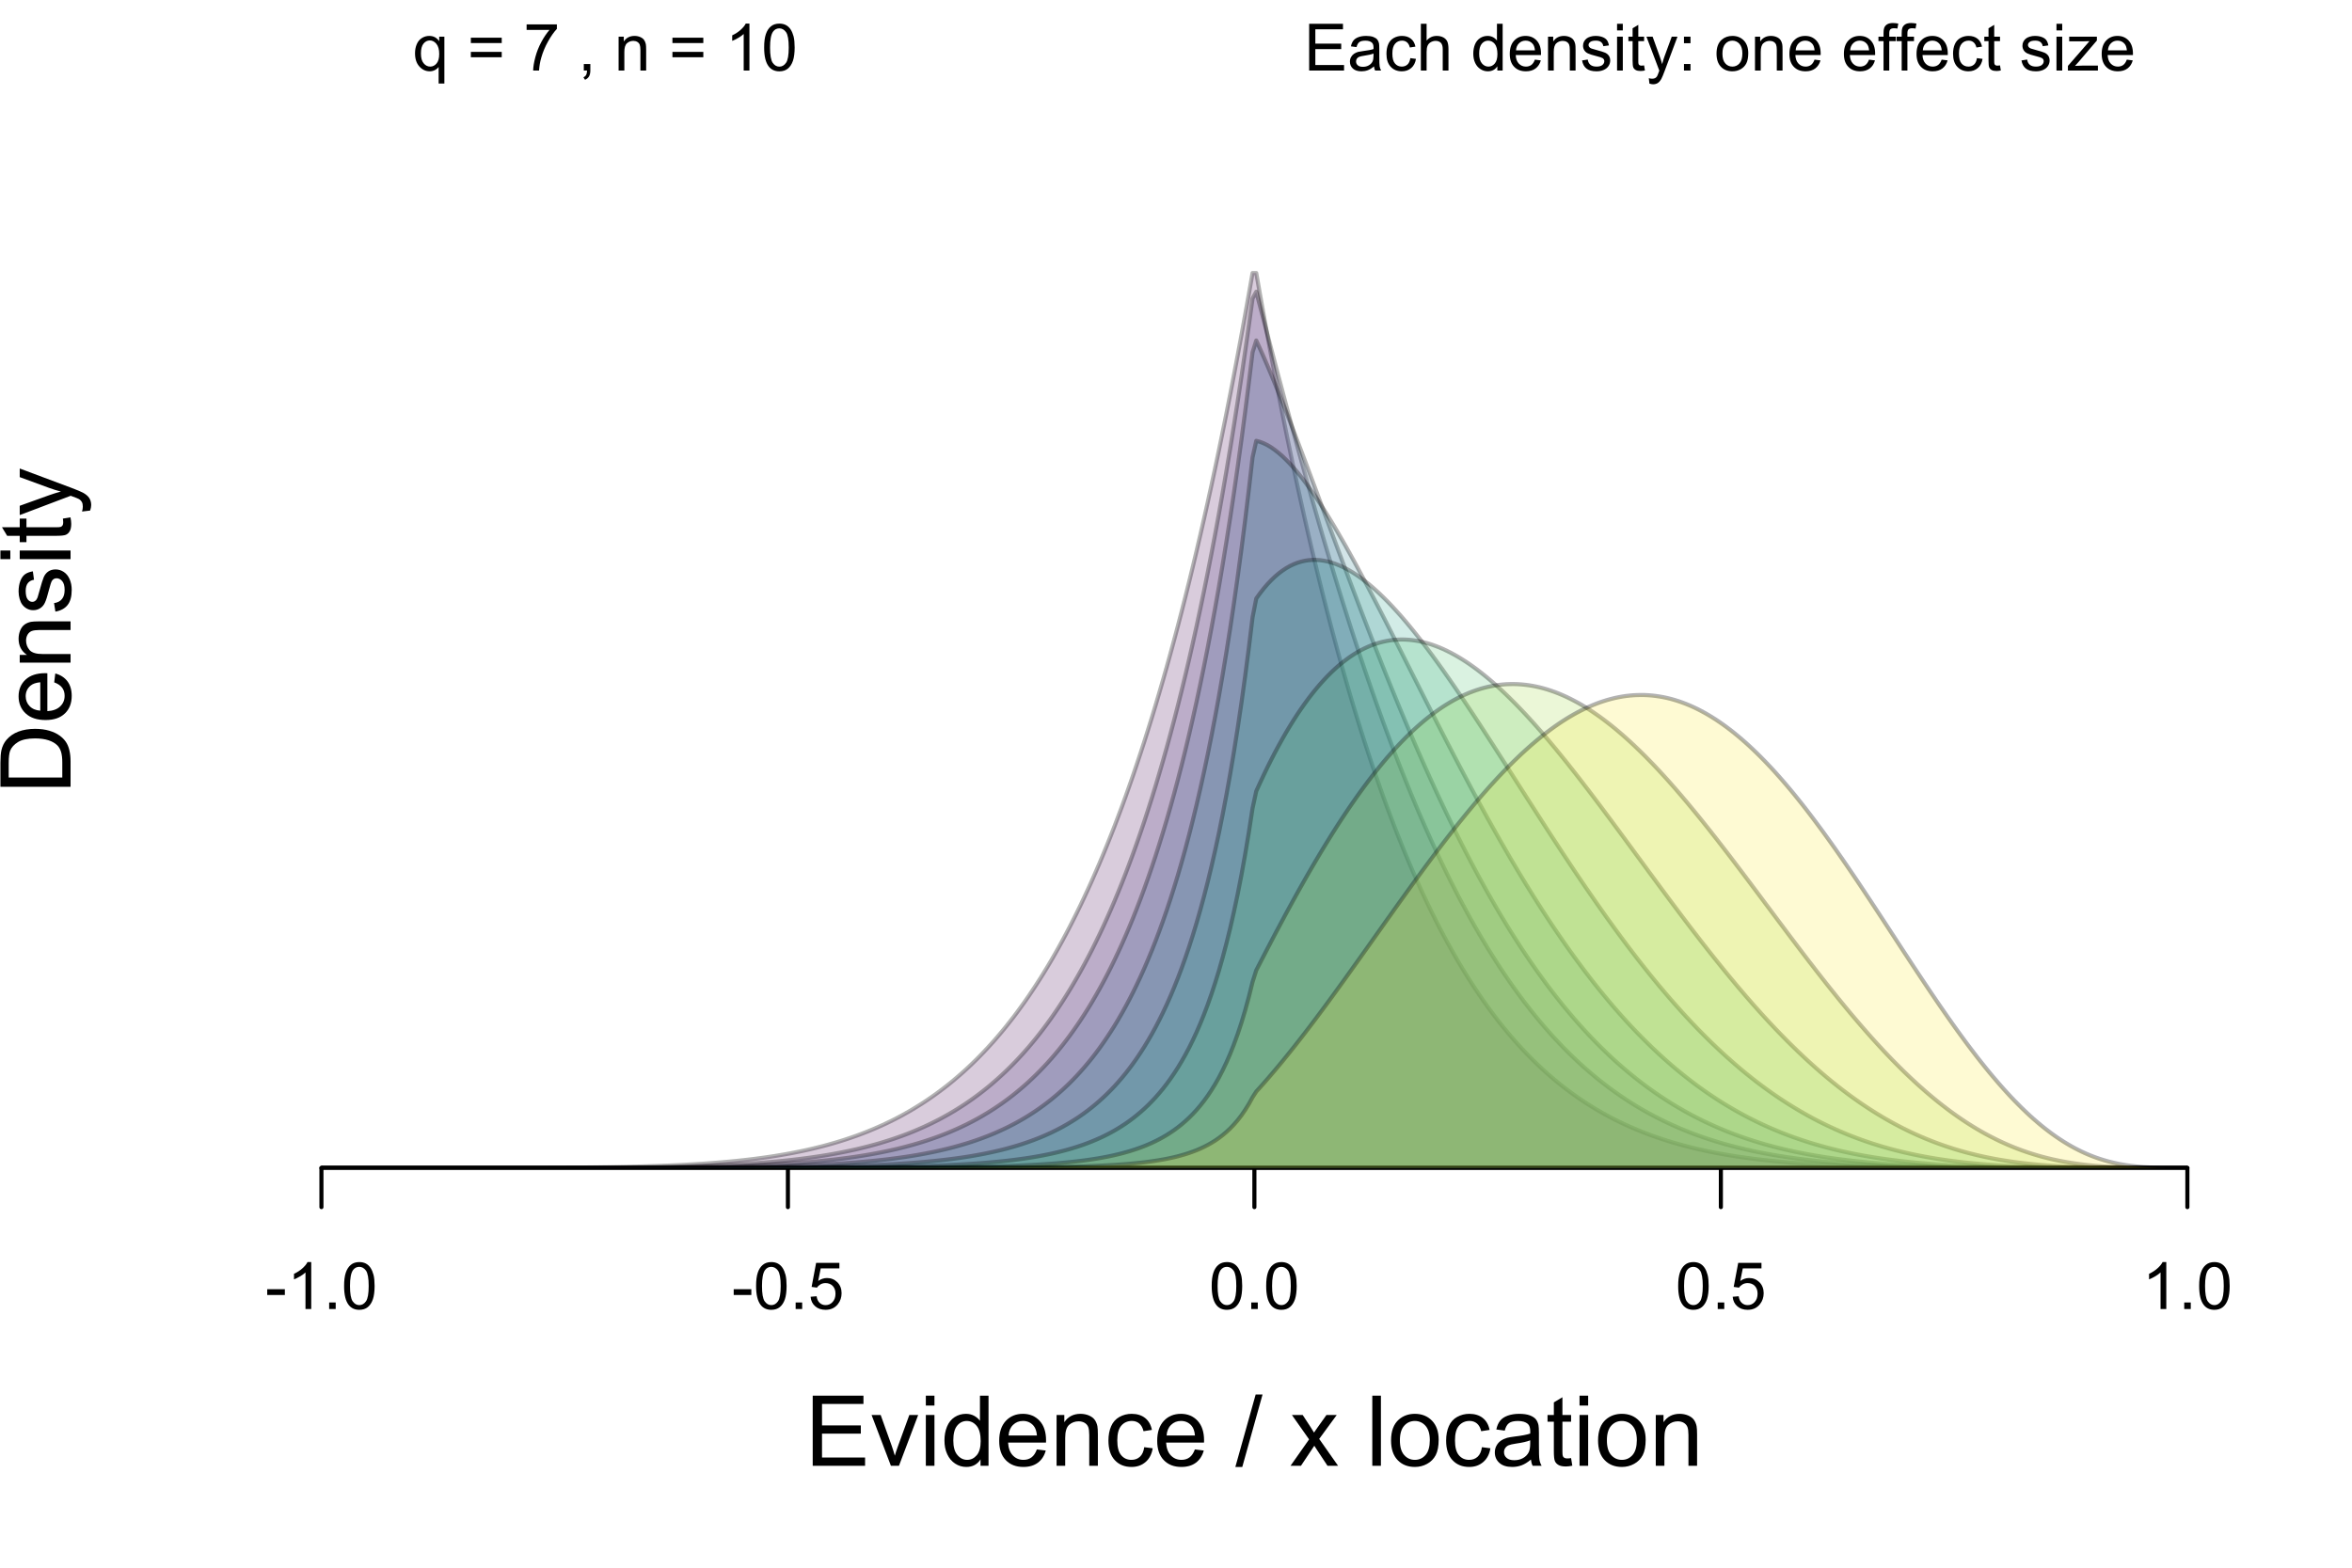 <?xml version="1.0" encoding="UTF-8"?>
<svg xmlns="http://www.w3.org/2000/svg" xmlns:xlink="http://www.w3.org/1999/xlink" width="432pt" height="288pt" viewBox="0 0 432 288" version="1.1">
<defs>
<g>
<symbol overflow="visible" id="glyph0-0">
<path style="stroke:none;" d="M 2.25 0 L 2.25 -11.25 L 11.25 -11.25 L 11.25 0 Z M 2.531 -0.281 L 10.969 -0.281 L 10.969 -10.969 L 2.531 -10.969 Z M 2.531 -0.281 "/>
</symbol>
<symbol overflow="visible" id="glyph0-1">
<path style="stroke:none;" d="M 1.422 0 L 1.422 -12.883 L 10.742 -12.883 L 10.742 -11.363 L 3.129 -11.363 L 3.129 -7.418 L 10.258 -7.418 L 10.258 -5.906 L 3.129 -5.906 L 3.129 -1.52 L 11.039 -1.52 L 11.039 0 Z M 1.422 0 "/>
</symbol>
<symbol overflow="visible" id="glyph0-2">
<path style="stroke:none;" d="M 3.781 0 L 0.227 -9.336 L 1.898 -9.336 L 3.902 -3.742 C 4.117 -3.137 4.316 -2.512 4.5 -1.863 C 4.641 -2.355 4.836 -2.945 5.09 -3.641 L 7.164 -9.336 L 8.789 -9.336 L 5.258 0 Z M 3.781 0 "/>
</symbol>
<symbol overflow="visible" id="glyph0-3">
<path style="stroke:none;" d="M 1.195 -11.066 L 1.195 -12.883 L 2.777 -12.883 L 2.777 -11.066 Z M 1.195 0 L 1.195 -9.336 L 2.777 -9.336 L 2.777 0 Z M 1.195 0 "/>
</symbol>
<symbol overflow="visible" id="glyph0-4">
<path style="stroke:none;" d="M 7.242 0 L 7.242 -1.18 C 6.648 -0.25 5.777 0.211 4.633 0.211 C 3.887 0.211 3.203 0.008 2.578 -0.402 C 1.953 -0.812 1.469 -1.387 1.129 -2.121 C 0.785 -2.855 0.613 -3.699 0.617 -4.656 C 0.613 -5.586 0.77 -6.43 1.082 -7.191 C 1.391 -7.949 1.855 -8.531 2.477 -8.938 C 3.098 -9.34 3.793 -9.543 4.562 -9.547 C 5.121 -9.543 5.621 -9.426 6.062 -9.188 C 6.5 -8.949 6.859 -8.641 7.137 -8.262 L 7.137 -12.883 L 8.711 -12.883 L 8.711 0 Z M 2.242 -4.656 C 2.238 -3.461 2.488 -2.566 2.996 -1.977 C 3.496 -1.383 4.094 -1.09 4.781 -1.09 C 5.473 -1.09 6.059 -1.371 6.543 -1.938 C 7.023 -2.5 7.266 -3.363 7.27 -4.527 C 7.266 -5.801 7.02 -6.738 6.531 -7.336 C 6.035 -7.934 5.43 -8.23 4.711 -8.234 C 4.008 -8.23 3.418 -7.945 2.949 -7.371 C 2.473 -6.797 2.238 -5.891 2.242 -4.656 Z M 2.242 -4.656 "/>
</symbol>
<symbol overflow="visible" id="glyph0-5">
<path style="stroke:none;" d="M 7.578 -3.008 L 9.211 -2.805 C 8.953 -1.848 8.473 -1.105 7.777 -0.578 C 7.078 -0.051 6.188 0.211 5.105 0.211 C 3.738 0.211 2.656 -0.207 1.859 -1.051 C 1.055 -1.887 0.656 -3.066 0.66 -4.586 C 0.656 -6.156 1.059 -7.375 1.871 -8.246 C 2.676 -9.109 3.727 -9.543 5.02 -9.547 C 6.266 -9.543 7.285 -9.117 8.078 -8.27 C 8.867 -7.418 9.262 -6.223 9.266 -4.684 C 9.262 -4.586 9.258 -4.445 9.254 -4.262 L 2.293 -4.262 C 2.348 -3.234 2.641 -2.449 3.164 -1.906 C 3.684 -1.359 4.332 -1.09 5.117 -1.09 C 5.691 -1.09 6.188 -1.242 6.598 -1.547 C 7.008 -1.852 7.332 -2.336 7.578 -3.008 Z M 2.383 -5.562 L 7.594 -5.562 C 7.523 -6.344 7.324 -6.934 6.996 -7.328 C 6.492 -7.934 5.836 -8.238 5.035 -8.242 C 4.305 -8.238 3.695 -7.996 3.203 -7.512 C 2.707 -7.027 2.434 -6.375 2.383 -5.562 Z M 2.383 -5.562 "/>
</symbol>
<symbol overflow="visible" id="glyph0-6">
<path style="stroke:none;" d="M 1.188 0 L 1.188 -9.336 L 2.609 -9.336 L 2.609 -8.008 C 3.293 -9.031 4.285 -9.543 5.582 -9.547 C 6.141 -9.543 6.656 -9.441 7.133 -9.242 C 7.602 -9.035 7.957 -8.77 8.191 -8.445 C 8.426 -8.113 8.59 -7.727 8.684 -7.277 C 8.742 -6.98 8.77 -6.465 8.773 -5.738 L 8.773 0 L 7.188 0 L 7.188 -5.68 C 7.184 -6.32 7.121 -6.801 7.004 -7.121 C 6.879 -7.438 6.66 -7.695 6.348 -7.887 C 6.031 -8.074 5.664 -8.168 5.246 -8.172 C 4.566 -8.168 3.984 -7.953 3.5 -7.531 C 3.008 -7.102 2.766 -6.293 2.77 -5.098 L 2.77 0 Z M 1.188 0 "/>
</symbol>
<symbol overflow="visible" id="glyph0-7">
<path style="stroke:none;" d="M 7.277 -3.418 L 8.832 -3.219 C 8.66 -2.141 8.227 -1.301 7.527 -0.699 C 6.824 -0.09 5.965 0.211 4.949 0.211 C 3.668 0.211 2.641 -0.203 1.867 -1.039 C 1.09 -1.871 0.703 -3.07 0.703 -4.633 C 0.703 -5.637 0.867 -6.52 1.203 -7.277 C 1.531 -8.031 2.039 -8.598 2.727 -8.977 C 3.406 -9.355 4.152 -9.543 4.957 -9.547 C 5.969 -9.543 6.797 -9.289 7.441 -8.777 C 8.086 -8.262 8.5 -7.531 8.684 -6.594 L 7.145 -6.355 C 6.996 -6.98 6.738 -7.453 6.367 -7.77 C 5.992 -8.082 5.543 -8.238 5.02 -8.242 C 4.219 -8.238 3.57 -7.953 3.074 -7.387 C 2.574 -6.812 2.324 -5.91 2.328 -4.676 C 2.324 -3.422 2.566 -2.508 3.047 -1.941 C 3.527 -1.371 4.152 -1.09 4.93 -1.09 C 5.547 -1.09 6.066 -1.277 6.484 -1.66 C 6.898 -2.039 7.164 -2.625 7.277 -3.418 Z M 7.277 -3.418 "/>
</symbol>
<symbol overflow="visible" id="glyph0-8">
<path style="stroke:none;" d=""/>
</symbol>
<symbol overflow="visible" id="glyph0-9">
<path style="stroke:none;" d="M 0 0.219 L 3.734 -13.105 L 5 -13.105 L 1.273 0.219 Z M 0 0.219 "/>
</symbol>
<symbol overflow="visible" id="glyph0-10">
<path style="stroke:none;" d="M 0.133 0 L 3.543 -4.852 L 0.387 -9.336 L 2.363 -9.336 L 3.797 -7.145 C 4.066 -6.727 4.281 -6.379 4.445 -6.102 C 4.703 -6.484 4.941 -6.828 5.16 -7.129 L 6.734 -9.336 L 8.621 -9.336 L 5.398 -4.938 L 8.867 0 L 6.926 0 L 5.008 -2.898 L 4.5 -3.684 L 2.047 0 Z M 0.133 0 "/>
</symbol>
<symbol overflow="visible" id="glyph0-11">
<path style="stroke:none;" d="M 1.152 0 L 1.152 -12.883 L 2.734 -12.883 L 2.734 0 Z M 1.152 0 "/>
</symbol>
<symbol overflow="visible" id="glyph0-12">
<path style="stroke:none;" d="M 0.598 -4.668 C 0.598 -6.391 1.078 -7.672 2.039 -8.508 C 2.84 -9.199 3.816 -9.543 4.977 -9.547 C 6.254 -9.543 7.305 -9.125 8.121 -8.285 C 8.934 -7.441 9.34 -6.277 9.344 -4.797 C 9.34 -3.594 9.16 -2.648 8.801 -1.961 C 8.441 -1.27 7.914 -0.734 7.227 -0.359 C 6.535 0.023 5.785 0.211 4.977 0.211 C 3.664 0.211 2.609 -0.207 1.805 -1.047 C 1 -1.883 0.598 -3.09 0.598 -4.668 Z M 2.223 -4.668 C 2.219 -3.469 2.48 -2.574 3.004 -1.98 C 3.523 -1.387 4.18 -1.09 4.977 -1.09 C 5.758 -1.09 6.41 -1.387 6.934 -1.984 C 7.453 -2.582 7.715 -3.492 7.719 -4.719 C 7.715 -5.871 7.453 -6.746 6.93 -7.344 C 6.402 -7.934 5.75 -8.23 4.977 -8.234 C 4.18 -8.23 3.523 -7.938 3.004 -7.348 C 2.48 -6.754 2.219 -5.859 2.223 -4.668 Z M 2.223 -4.668 "/>
</symbol>
<symbol overflow="visible" id="glyph0-13">
<path style="stroke:none;" d="M 7.277 -1.152 C 6.691 -0.652 6.125 -0.301 5.586 -0.098 C 5.039 0.109 4.457 0.211 3.84 0.211 C 2.812 0.211 2.027 -0.039 1.477 -0.539 C 0.922 -1.039 0.645 -1.68 0.648 -2.461 C 0.645 -2.918 0.75 -3.336 0.961 -3.715 C 1.168 -4.09 1.438 -4.391 1.777 -4.621 C 2.113 -4.848 2.496 -5.02 2.918 -5.141 C 3.227 -5.219 3.695 -5.301 4.324 -5.379 C 5.602 -5.531 6.539 -5.711 7.145 -5.922 C 7.148 -6.137 7.152 -6.273 7.156 -6.336 C 7.152 -6.977 7.004 -7.434 6.707 -7.699 C 6.301 -8.055 5.699 -8.23 4.906 -8.234 C 4.156 -8.23 3.609 -8.102 3.258 -7.844 C 2.902 -7.582 2.637 -7.121 2.469 -6.461 L 0.922 -6.672 C 1.059 -7.332 1.293 -7.867 1.617 -8.273 C 1.938 -8.68 2.402 -8.992 3.016 -9.215 C 3.621 -9.434 4.328 -9.543 5.133 -9.547 C 5.93 -9.543 6.574 -9.449 7.074 -9.266 C 7.566 -9.074 7.934 -8.84 8.172 -8.555 C 8.402 -8.27 8.566 -7.91 8.664 -7.48 C 8.715 -7.207 8.742 -6.719 8.746 -6.02 L 8.746 -3.91 C 8.742 -2.434 8.773 -1.504 8.844 -1.117 C 8.906 -0.727 9.043 -0.355 9.246 0 L 7.594 0 C 7.43 -0.328 7.324 -0.711 7.277 -1.152 Z M 7.145 -4.684 C 6.566 -4.445 5.707 -4.246 4.562 -4.086 C 3.91 -3.988 3.449 -3.883 3.18 -3.77 C 2.91 -3.648 2.703 -3.477 2.555 -3.254 C 2.406 -3.027 2.332 -2.777 2.336 -2.504 C 2.332 -2.078 2.492 -1.727 2.816 -1.449 C 3.133 -1.164 3.602 -1.023 4.219 -1.027 C 4.828 -1.023 5.367 -1.156 5.844 -1.426 C 6.312 -1.691 6.664 -2.059 6.891 -2.523 C 7.059 -2.879 7.141 -3.406 7.145 -4.105 Z M 7.145 -4.684 "/>
</symbol>
<symbol overflow="visible" id="glyph0-14">
<path style="stroke:none;" d="M 4.641 -1.414 L 4.867 -0.016 C 4.422 0.078 4.023 0.121 3.672 0.125 C 3.098 0.121 2.652 0.035 2.336 -0.148 C 2.02 -0.328 1.797 -0.566 1.668 -0.863 C 1.539 -1.156 1.477 -1.781 1.477 -2.734 L 1.477 -8.102 L 0.316 -8.102 L 0.316 -9.336 L 1.477 -9.336 L 1.477 -11.645 L 3.051 -12.594 L 3.051 -9.336 L 4.641 -9.336 L 4.641 -8.102 L 3.051 -8.102 L 3.051 -2.645 C 3.047 -2.191 3.074 -1.902 3.133 -1.773 C 3.188 -1.645 3.277 -1.543 3.406 -1.465 C 3.527 -1.387 3.707 -1.348 3.945 -1.352 C 4.117 -1.348 4.352 -1.367 4.641 -1.414 Z M 4.641 -1.414 "/>
</symbol>
<symbol overflow="visible" id="glyph1-0">
<path style="stroke:none;" d="M 0 -2.25 L -11.25 -2.25 L -11.25 -11.25 L 0 -11.25 Z M -0.281 -2.531 L -0.281 -10.969 L -10.969 -10.969 L -10.969 -2.531 Z M -0.281 -2.531 "/>
</symbol>
<symbol overflow="visible" id="glyph1-1">
<path style="stroke:none;" d="M 0 -1.391 L -12.883 -1.391 L -12.883 -5.828 C -12.879 -6.828 -12.816 -7.594 -12.699 -8.121 C -12.527 -8.855 -12.223 -9.484 -11.777 -10.012 C -11.199 -10.688 -10.465 -11.195 -9.574 -11.535 C -8.68 -11.867 -7.656 -12.035 -6.512 -12.039 C -5.527 -12.035 -4.66 -11.922 -3.91 -11.695 C -3.152 -11.469 -2.527 -11.176 -2.035 -10.816 C -1.535 -10.457 -1.145 -10.066 -0.863 -9.645 C -0.574 -9.219 -0.359 -8.703 -0.219 -8.105 C -0.07 -7.504 0 -6.816 0 -6.039 Z M -1.52 -3.094 L -1.52 -5.844 C -1.516 -6.688 -1.598 -7.355 -1.758 -7.844 C -1.914 -8.324 -2.137 -8.711 -2.426 -9 C -2.828 -9.402 -3.371 -9.715 -4.055 -9.941 C -4.734 -10.164 -5.562 -10.277 -6.539 -10.281 C -7.887 -10.277 -8.922 -10.055 -9.645 -9.617 C -10.367 -9.172 -10.852 -8.637 -11.102 -8.008 C -11.273 -7.547 -11.359 -6.812 -11.363 -5.801 L -11.363 -3.094 Z M -1.52 -3.094 "/>
</symbol>
<symbol overflow="visible" id="glyph1-2">
<path style="stroke:none;" d="M -3.004 -7.578 L -2.805 -9.211 C -1.848 -8.953 -1.105 -8.473 -0.578 -7.777 C -0.051 -7.078 0.211 -6.188 0.211 -5.105 C 0.211 -3.738 -0.207 -2.656 -1.051 -1.859 C -1.887 -1.055 -3.066 -0.656 -4.586 -0.66 C -6.156 -0.656 -7.375 -1.059 -8.246 -1.871 C -9.109 -2.676 -9.543 -3.727 -9.547 -5.02 C -9.543 -6.266 -9.117 -7.285 -8.27 -8.078 C -7.418 -8.867 -6.223 -9.262 -4.684 -9.266 C -4.586 -9.262 -4.445 -9.258 -4.262 -9.254 L -4.262 -2.293 C -3.234 -2.348 -2.449 -2.641 -1.906 -3.164 C -1.359 -3.684 -1.09 -4.332 -1.09 -5.117 C -1.09 -5.691 -1.242 -6.188 -1.547 -6.598 C -1.852 -7.008 -2.336 -7.332 -3.004 -7.578 Z M -5.562 -2.383 L -5.562 -7.594 C -6.344 -7.523 -6.934 -7.324 -7.328 -6.996 C -7.934 -6.492 -8.238 -5.836 -8.242 -5.035 C -8.238 -4.305 -7.996 -3.695 -7.512 -3.203 C -7.027 -2.707 -6.375 -2.434 -5.562 -2.383 Z M -5.562 -2.383 "/>
</symbol>
<symbol overflow="visible" id="glyph1-3">
<path style="stroke:none;" d="M 0 -1.188 L -9.336 -1.188 L -9.336 -2.609 L -8.008 -2.609 C -9.031 -3.293 -9.543 -4.285 -9.547 -5.582 C -9.543 -6.141 -9.441 -6.656 -9.242 -7.133 C -9.035 -7.602 -8.77 -7.957 -8.445 -8.191 C -8.113 -8.426 -7.727 -8.59 -7.277 -8.684 C -6.98 -8.742 -6.465 -8.77 -5.738 -8.773 L 0 -8.773 L 0 -7.188 L -5.68 -7.188 C -6.32 -7.184 -6.801 -7.121 -7.121 -7.004 C -7.438 -6.879 -7.695 -6.66 -7.887 -6.348 C -8.074 -6.031 -8.168 -5.664 -8.172 -5.246 C -8.168 -4.57 -7.953 -3.992 -7.531 -3.504 C -7.102 -3.012 -6.293 -2.766 -5.098 -2.77 L 0 -2.77 Z M 0 -1.188 "/>
</symbol>
<symbol overflow="visible" id="glyph1-4">
<path style="stroke:none;" d="M -2.785 -0.555 L -3.031 -2.117 C -2.402 -2.203 -1.922 -2.449 -1.59 -2.852 C -1.254 -3.25 -1.09 -3.812 -1.09 -4.535 C -1.09 -5.262 -1.234 -5.801 -1.531 -6.152 C -1.824 -6.504 -2.172 -6.68 -2.574 -6.68 C -2.926 -6.68 -3.207 -6.523 -3.418 -6.215 C -3.555 -5.996 -3.734 -5.457 -3.953 -4.598 C -4.246 -3.434 -4.5 -2.629 -4.715 -2.184 C -4.926 -1.734 -5.223 -1.395 -5.602 -1.164 C -5.98 -0.93 -6.398 -0.812 -6.855 -0.816 C -7.27 -0.812 -7.652 -0.91 -8.012 -1.102 C -8.363 -1.293 -8.66 -1.551 -8.895 -1.883 C -9.074 -2.125 -9.227 -2.461 -9.355 -2.887 C -9.48 -3.309 -9.543 -3.766 -9.547 -4.254 C -9.543 -4.984 -9.438 -5.625 -9.23 -6.184 C -9.016 -6.734 -8.73 -7.145 -8.371 -7.41 C -8.008 -7.672 -7.527 -7.852 -6.926 -7.953 L -6.715 -6.406 C -7.195 -6.332 -7.57 -6.129 -7.84 -5.797 C -8.105 -5.457 -8.238 -4.98 -8.242 -4.367 C -8.238 -3.637 -8.117 -3.121 -7.883 -2.812 C -7.641 -2.5 -7.359 -2.344 -7.039 -2.348 C -6.832 -2.344 -6.648 -2.406 -6.484 -2.539 C -6.312 -2.664 -6.172 -2.867 -6.062 -3.148 C -6.004 -3.301 -5.871 -3.766 -5.66 -4.543 C -5.359 -5.66 -5.113 -6.441 -4.926 -6.887 C -4.734 -7.324 -4.457 -7.672 -4.094 -7.926 C -3.73 -8.176 -3.281 -8.301 -2.742 -8.305 C -2.211 -8.301 -1.711 -8.148 -1.25 -7.844 C -0.781 -7.535 -0.422 -7.09 -0.172 -6.512 C 0.086 -5.926 0.211 -5.27 0.211 -4.543 C 0.211 -3.328 -0.039 -2.406 -0.543 -1.77 C -1.047 -1.133 -1.793 -0.727 -2.785 -0.555 Z M -2.785 -0.555 "/>
</symbol>
<symbol overflow="visible" id="glyph1-5">
<path style="stroke:none;" d="M -11.066 -1.195 L -12.883 -1.195 L -12.883 -2.777 L -11.066 -2.777 Z M 0 -1.195 L -9.336 -1.195 L -9.336 -2.777 L 0 -2.777 Z M 0 -1.195 "/>
</symbol>
<symbol overflow="visible" id="glyph1-6">
<path style="stroke:none;" d="M -1.414 -4.641 L -0.016 -4.867 C 0.078 -4.422 0.121 -4.023 0.125 -3.672 C 0.121 -3.098 0.035 -2.652 -0.148 -2.336 C -0.328 -2.02 -0.566 -1.797 -0.863 -1.668 C -1.156 -1.539 -1.781 -1.477 -2.734 -1.477 L -8.102 -1.477 L -8.102 -0.316 L -9.336 -0.316 L -9.336 -1.477 L -11.645 -1.477 L -12.594 -3.051 L -9.336 -3.051 L -9.336 -4.641 L -8.102 -4.641 L -8.102 -3.051 L -2.645 -3.051 C -2.191 -3.047 -1.902 -3.074 -1.773 -3.133 C -1.645 -3.188 -1.543 -3.277 -1.465 -3.406 C -1.387 -3.527 -1.348 -3.707 -1.352 -3.945 C -1.348 -4.117 -1.367 -4.352 -1.414 -4.641 Z M -1.414 -4.641 "/>
</symbol>
<symbol overflow="visible" id="glyph1-7">
<path style="stroke:none;" d="M 3.594 -1.117 L 2.109 -0.941 C 2.203 -1.281 2.25 -1.582 2.25 -1.844 C 2.25 -2.195 2.191 -2.477 2.074 -2.691 C 1.957 -2.898 1.793 -3.07 1.582 -3.207 C 1.422 -3.305 1.027 -3.469 0.406 -3.691 C 0.312 -3.719 0.184 -3.766 0.02 -3.832 L -9.336 -0.289 L -9.336 -1.996 L -3.93 -3.938 C -3.238 -4.188 -2.516 -4.41 -1.766 -4.613 C -2.488 -4.793 -3.199 -5.012 -3.895 -5.266 L -9.336 -7.262 L -9.336 -8.844 L 0.16 -5.289 C 1.18 -4.906 1.887 -4.609 2.277 -4.402 C 2.797 -4.117 3.18 -3.797 3.422 -3.434 C 3.664 -3.07 3.785 -2.637 3.789 -2.137 C 3.785 -1.828 3.719 -1.488 3.594 -1.117 Z M 3.594 -1.117 "/>
</symbol>
<symbol overflow="visible" id="glyph2-0">
<path style="stroke:none;" d="M 1.5 0 L 1.5 -7.5 L 7.5 -7.5 L 7.5 0 Z M 1.688 -0.188 L 7.312 -0.188 L 7.312 -7.312 L 1.688 -7.312 Z M 1.688 -0.188 "/>
</symbol>
<symbol overflow="visible" id="glyph2-1">
<path style="stroke:none;" d="M 0.383 -2.578 L 0.383 -3.641 L 3.621 -3.641 L 3.621 -2.578 Z M 0.383 -2.578 "/>
</symbol>
<symbol overflow="visible" id="glyph2-2">
<path style="stroke:none;" d="M 4.469 0 L 3.414 0 L 3.414 -6.719 C 3.16 -6.477 2.828 -6.234 2.414 -5.996 C 2 -5.75 1.629 -5.57 1.305 -5.449 L 1.305 -6.469 C 1.895 -6.742 2.41 -7.078 2.852 -7.477 C 3.293 -7.871 3.605 -8.254 3.789 -8.625 L 4.469 -8.625 Z M 4.469 0 "/>
</symbol>
<symbol overflow="visible" id="glyph2-3">
<path style="stroke:none;" d="M 1.09 0 L 1.09 -1.203 L 2.289 -1.203 L 2.289 0 Z M 1.09 0 "/>
</symbol>
<symbol overflow="visible" id="glyph2-4">
<path style="stroke:none;" d="M 0.5 -4.234 C 0.496 -5.246 0.602 -6.062 0.812 -6.688 C 1.02 -7.305 1.328 -7.785 1.742 -8.121 C 2.148 -8.457 2.668 -8.625 3.297 -8.625 C 3.758 -8.625 4.164 -8.531 4.512 -8.348 C 4.855 -8.16 5.141 -7.891 5.371 -7.543 C 5.594 -7.191 5.773 -6.766 5.906 -6.266 C 6.035 -5.762 6.098 -5.086 6.102 -4.234 C 6.098 -3.227 5.996 -2.414 5.789 -1.797 C 5.578 -1.176 5.266 -0.695 4.859 -0.359 C 4.445 -0.02 3.926 0.145 3.297 0.148 C 2.465 0.145 1.816 -0.148 1.348 -0.742 C 0.781 -1.457 0.496 -2.621 0.5 -4.234 Z M 1.582 -4.234 C 1.582 -2.824 1.746 -1.887 2.074 -1.418 C 2.402 -0.949 2.809 -0.715 3.297 -0.719 C 3.777 -0.715 4.184 -0.949 4.52 -1.422 C 4.848 -1.887 5.016 -2.824 5.016 -4.234 C 5.016 -5.648 4.848 -6.59 4.52 -7.055 C 4.184 -7.516 3.773 -7.746 3.289 -7.75 C 2.801 -7.746 2.414 -7.543 2.125 -7.137 C 1.762 -6.613 1.582 -5.645 1.582 -4.234 Z M 1.582 -4.234 "/>
</symbol>
<symbol overflow="visible" id="glyph2-5">
<path style="stroke:none;" d="M 0.5 -2.25 L 1.605 -2.344 C 1.684 -1.805 1.871 -1.398 2.176 -1.125 C 2.473 -0.852 2.836 -0.715 3.258 -0.719 C 3.766 -0.715 4.195 -0.906 4.547 -1.293 C 4.898 -1.672 5.074 -2.18 5.074 -2.82 C 5.074 -3.414 4.902 -3.891 4.566 -4.242 C 4.227 -4.59 3.785 -4.762 3.242 -4.766 C 2.898 -4.762 2.594 -4.684 2.32 -4.531 C 2.047 -4.375 1.832 -4.176 1.676 -3.93 L 0.688 -4.062 L 1.516 -8.473 L 5.789 -8.473 L 5.789 -7.465 L 2.359 -7.465 L 1.898 -5.156 C 2.414 -5.516 2.953 -5.695 3.523 -5.695 C 4.27 -5.695 4.902 -5.434 5.422 -4.914 C 5.934 -4.395 6.191 -3.727 6.195 -2.914 C 6.191 -2.133 5.965 -1.461 5.516 -0.898 C 4.961 -0.199 4.211 0.145 3.258 0.148 C 2.477 0.145 1.836 -0.07 1.344 -0.508 C 0.844 -0.941 0.562 -1.523 0.5 -2.25 Z M 0.5 -2.25 "/>
</symbol>
<symbol overflow="visible" id="glyph2-6">
<path style="stroke:none;" d=""/>
</symbol>
<symbol overflow="visible" id="glyph2-7">
<path style="stroke:none;" d="M 4.758 2.383 L 4.758 -0.664 C 4.594 -0.43 4.363 -0.238 4.066 -0.086 C 3.77 0.066 3.457 0.141 3.129 0.141 C 2.391 0.141 1.754 -0.152 1.223 -0.742 C 0.688 -1.332 0.422 -2.141 0.422 -3.172 C 0.422 -3.793 0.527 -4.355 0.746 -4.852 C 0.957 -5.344 1.273 -5.719 1.688 -5.977 C 2.102 -6.234 2.555 -6.363 3.047 -6.363 C 3.816 -6.363 4.422 -6.039 4.863 -5.391 L 4.863 -6.223 L 5.812 -6.223 L 5.812 2.383 Z M 1.508 -3.129 C 1.504 -2.328 1.672 -1.727 2.012 -1.328 C 2.344 -0.926 2.746 -0.727 3.219 -0.727 C 3.664 -0.727 4.051 -0.914 4.375 -1.297 C 4.699 -1.672 4.863 -2.254 4.863 -3.035 C 4.863 -3.863 4.691 -4.484 4.348 -4.902 C 4.004 -5.32 3.602 -5.531 3.148 -5.531 C 2.688 -5.531 2.301 -5.336 1.984 -4.949 C 1.664 -4.559 1.504 -3.953 1.508 -3.129 Z M 1.508 -3.129 "/>
</symbol>
<symbol overflow="visible" id="glyph2-8">
<path style="stroke:none;" d="M 6.34 -5.051 L 0.668 -5.051 L 0.668 -6.035 L 6.34 -6.035 Z M 6.34 -2.445 L 0.668 -2.445 L 0.668 -3.43 L 6.34 -3.43 Z M 6.34 -2.445 "/>
</symbol>
<symbol overflow="visible" id="glyph2-9">
<path style="stroke:none;" d="M 0.57 -7.465 L 0.57 -8.477 L 6.129 -8.477 L 6.129 -7.656 C 5.582 -7.074 5.039 -6.301 4.5 -5.336 C 3.961 -4.371 3.547 -3.379 3.258 -2.359 C 3.047 -1.637 2.91 -0.852 2.852 0 L 1.77 0 C 1.781 -0.676 1.914 -1.492 2.168 -2.449 C 2.418 -3.402 2.781 -4.324 3.258 -5.215 C 3.734 -6.105 4.238 -6.855 4.773 -7.465 Z M 0.57 -7.465 "/>
</symbol>
<symbol overflow="visible" id="glyph2-10">
<path style="stroke:none;" d="M 1.066 0 L 1.066 -1.203 L 2.266 -1.203 L 2.266 0 C 2.262 0.441 2.184 0.797 2.031 1.07 C 1.871 1.34 1.625 1.551 1.289 1.699 L 0.996 1.25 C 1.215 1.148 1.379 1.004 1.488 0.816 C 1.594 0.621 1.652 0.352 1.664 0 Z M 1.066 0 "/>
</symbol>
<symbol overflow="visible" id="glyph2-11">
<path style="stroke:none;" d="M 0.789 0 L 0.789 -6.223 L 1.742 -6.223 L 1.742 -5.336 C 2.195 -6.02 2.855 -6.363 3.719 -6.363 C 4.09 -6.363 4.434 -6.293 4.754 -6.16 C 5.066 -6.023 5.305 -5.848 5.461 -5.633 C 5.617 -5.41 5.727 -5.152 5.789 -4.852 C 5.828 -4.656 5.848 -4.312 5.848 -3.828 L 5.848 0 L 4.793 0 L 4.793 -3.785 C 4.793 -4.215 4.75 -4.535 4.668 -4.75 C 4.586 -4.961 4.441 -5.129 4.234 -5.258 C 4.023 -5.383 3.777 -5.449 3.5 -5.449 C 3.047 -5.449 2.66 -5.305 2.332 -5.02 C 2.004 -4.734 1.84 -4.195 1.844 -3.398 L 1.844 0 Z M 0.789 0 "/>
</symbol>
<symbol overflow="visible" id="glyph2-12">
<path style="stroke:none;" d="M 0.949 0 L 0.949 -8.59 L 7.16 -8.59 L 7.16 -7.578 L 2.086 -7.578 L 2.086 -4.945 L 6.836 -4.945 L 6.836 -3.938 L 2.086 -3.938 L 2.086 -1.016 L 7.359 -1.016 L 7.359 0 Z M 0.949 0 "/>
</symbol>
<symbol overflow="visible" id="glyph2-13">
<path style="stroke:none;" d="M 4.852 -0.766 C 4.461 -0.434 4.082 -0.199 3.723 -0.062 C 3.355 0.074 2.969 0.141 2.562 0.141 C 1.875 0.141 1.352 -0.023 0.984 -0.359 C 0.617 -0.688 0.434 -1.117 0.434 -1.641 C 0.434 -1.945 0.5 -2.223 0.641 -2.473 C 0.777 -2.723 0.961 -2.926 1.188 -3.082 C 1.41 -3.234 1.664 -3.348 1.945 -3.43 C 2.152 -3.477 2.465 -3.531 2.883 -3.586 C 3.734 -3.688 4.359 -3.809 4.766 -3.949 C 4.766 -4.09 4.77 -4.18 4.77 -4.227 C 4.77 -4.648 4.668 -4.953 4.469 -5.133 C 4.199 -5.371 3.801 -5.488 3.27 -5.492 C 2.77 -5.488 2.402 -5.402 2.168 -5.23 C 1.934 -5.055 1.758 -4.746 1.648 -4.305 L 0.617 -4.445 C 0.707 -4.887 0.863 -5.242 1.078 -5.516 C 1.289 -5.781 1.598 -5.992 2.008 -6.141 C 2.41 -6.289 2.883 -6.363 3.422 -6.363 C 3.953 -6.363 4.383 -6.301 4.715 -6.176 C 5.047 -6.051 5.293 -5.891 5.449 -5.703 C 5.605 -5.512 5.715 -5.273 5.777 -4.984 C 5.809 -4.805 5.824 -4.48 5.828 -4.016 L 5.828 -2.609 C 5.824 -1.625 5.848 -1.004 5.895 -0.746 C 5.941 -0.484 6.031 -0.238 6.164 0 L 5.062 0 C 4.953 -0.219 4.883 -0.473 4.852 -0.766 Z M 4.766 -3.125 C 4.375 -2.965 3.801 -2.832 3.039 -2.727 C 2.605 -2.66 2.301 -2.59 2.121 -2.516 C 1.941 -2.434 1.801 -2.32 1.703 -2.172 C 1.605 -2.02 1.559 -1.852 1.559 -1.672 C 1.559 -1.387 1.664 -1.152 1.875 -0.969 C 2.086 -0.777 2.398 -0.684 2.812 -0.688 C 3.219 -0.684 3.578 -0.773 3.895 -0.953 C 4.211 -1.129 4.445 -1.371 4.594 -1.68 C 4.707 -1.918 4.762 -2.27 4.766 -2.734 Z M 4.766 -3.125 "/>
</symbol>
<symbol overflow="visible" id="glyph2-14">
<path style="stroke:none;" d="M 4.852 -2.281 L 5.891 -2.145 C 5.773 -1.426 5.484 -0.863 5.02 -0.465 C 4.551 -0.059 3.977 0.141 3.297 0.141 C 2.445 0.141 1.762 -0.137 1.246 -0.695 C 0.727 -1.25 0.469 -2.047 0.469 -3.086 C 0.469 -3.754 0.578 -4.344 0.801 -4.852 C 1.023 -5.355 1.363 -5.73 1.816 -5.984 C 2.27 -6.234 2.766 -6.363 3.305 -6.363 C 3.98 -6.363 4.531 -6.191 4.965 -5.848 C 5.391 -5.504 5.668 -5.02 5.789 -4.395 L 4.766 -4.234 C 4.664 -4.652 4.492 -4.969 4.246 -5.18 C 3.996 -5.391 3.695 -5.496 3.344 -5.496 C 2.809 -5.496 2.379 -5.305 2.051 -4.922 C 1.719 -4.539 1.551 -3.938 1.555 -3.117 C 1.551 -2.281 1.711 -1.672 2.035 -1.293 C 2.352 -0.914 2.77 -0.727 3.289 -0.727 C 3.695 -0.727 4.043 -0.852 4.324 -1.105 C 4.602 -1.359 4.777 -1.75 4.852 -2.281 Z M 4.852 -2.281 "/>
</symbol>
<symbol overflow="visible" id="glyph2-15">
<path style="stroke:none;" d="M 0.789 0 L 0.789 -8.59 L 1.844 -8.59 L 1.844 -5.508 C 2.336 -6.078 2.957 -6.363 3.711 -6.363 C 4.164 -6.363 4.566 -6.27 4.91 -6.09 C 5.25 -5.906 5.492 -5.656 5.641 -5.34 C 5.785 -5.016 5.859 -4.551 5.859 -3.945 L 5.859 0 L 4.805 0 L 4.805 -3.945 C 4.805 -4.469 4.688 -4.852 4.461 -5.094 C 4.227 -5.328 3.906 -5.449 3.492 -5.453 C 3.18 -5.449 2.883 -5.367 2.609 -5.211 C 2.328 -5.047 2.133 -4.828 2.02 -4.551 C 1.898 -4.273 1.84 -3.891 1.844 -3.406 L 1.844 0 Z M 0.789 0 "/>
</symbol>
<symbol overflow="visible" id="glyph2-16">
<path style="stroke:none;" d="M 4.828 0 L 4.828 -0.785 C 4.43 -0.168 3.848 0.141 3.086 0.141 C 2.59 0.141 2.133 0.004 1.719 -0.27 C 1.297 -0.543 0.977 -0.922 0.75 -1.414 C 0.523 -1.898 0.41 -2.465 0.41 -3.105 C 0.41 -3.727 0.512 -4.289 0.719 -4.797 C 0.926 -5.301 1.238 -5.688 1.652 -5.957 C 2.066 -6.227 2.527 -6.363 3.039 -6.363 C 3.41 -6.363 3.746 -6.281 4.043 -6.125 C 4.336 -5.965 4.574 -5.762 4.758 -5.508 L 4.758 -8.59 L 5.805 -8.59 L 5.805 0 Z M 1.492 -3.105 C 1.488 -2.309 1.656 -1.711 1.996 -1.316 C 2.328 -0.922 2.727 -0.727 3.188 -0.727 C 3.648 -0.727 4.039 -0.914 4.359 -1.293 C 4.68 -1.668 4.84 -2.242 4.844 -3.016 C 4.84 -3.867 4.676 -4.492 4.352 -4.895 C 4.02 -5.289 3.617 -5.488 3.141 -5.492 C 2.672 -5.488 2.277 -5.297 1.965 -4.918 C 1.645 -4.531 1.488 -3.93 1.492 -3.105 Z M 1.492 -3.105 "/>
</symbol>
<symbol overflow="visible" id="glyph2-17">
<path style="stroke:none;" d="M 5.051 -2.004 L 6.141 -1.867 C 5.969 -1.23 5.648 -0.738 5.184 -0.387 C 4.719 -0.035 4.125 0.141 3.406 0.141 C 2.492 0.141 1.77 -0.137 1.238 -0.699 C 0.699 -1.254 0.434 -2.043 0.438 -3.059 C 0.434 -4.105 0.703 -4.918 1.246 -5.496 C 1.781 -6.074 2.48 -6.363 3.344 -6.363 C 4.176 -6.363 4.855 -6.078 5.383 -5.512 C 5.91 -4.945 6.176 -4.148 6.176 -3.125 C 6.176 -3.059 6.172 -2.965 6.172 -2.844 L 1.531 -2.844 C 1.562 -2.156 1.758 -1.633 2.109 -1.27 C 2.457 -0.906 2.891 -0.727 3.41 -0.727 C 3.797 -0.727 4.125 -0.828 4.402 -1.031 C 4.672 -1.234 4.891 -1.559 5.051 -2.004 Z M 1.586 -3.711 L 5.062 -3.711 C 5.016 -4.227 4.883 -4.621 4.664 -4.887 C 4.328 -5.293 3.891 -5.496 3.359 -5.496 C 2.871 -5.496 2.465 -5.332 2.137 -5.008 C 1.805 -4.684 1.621 -4.25 1.586 -3.711 Z M 1.586 -3.711 "/>
</symbol>
<symbol overflow="visible" id="glyph2-18">
<path style="stroke:none;" d="M 0.367 -1.859 L 1.414 -2.023 C 1.469 -1.602 1.633 -1.281 1.902 -1.059 C 2.168 -0.836 2.543 -0.727 3.023 -0.727 C 3.508 -0.727 3.867 -0.824 4.102 -1.023 C 4.336 -1.219 4.453 -1.449 4.453 -1.719 C 4.453 -1.953 4.348 -2.141 4.141 -2.281 C 3.996 -2.371 3.637 -2.492 3.062 -2.637 C 2.289 -2.832 1.754 -3 1.457 -3.145 C 1.156 -3.285 0.93 -3.48 0.777 -3.734 C 0.621 -3.984 0.543 -4.266 0.547 -4.57 C 0.543 -4.844 0.605 -5.098 0.734 -5.34 C 0.859 -5.574 1.035 -5.773 1.254 -5.93 C 1.418 -6.047 1.641 -6.148 1.926 -6.234 C 2.207 -6.32 2.512 -6.363 2.836 -6.363 C 3.324 -6.363 3.75 -6.293 4.121 -6.152 C 4.488 -6.012 4.762 -5.82 4.938 -5.578 C 5.113 -5.336 5.234 -5.016 5.305 -4.617 L 4.273 -4.477 C 4.223 -4.797 4.086 -5.047 3.863 -5.227 C 3.637 -5.406 3.32 -5.496 2.914 -5.496 C 2.426 -5.496 2.082 -5.414 1.875 -5.254 C 1.664 -5.094 1.559 -4.906 1.562 -4.695 C 1.559 -4.555 1.602 -4.434 1.695 -4.324 C 1.773 -4.211 1.91 -4.117 2.098 -4.043 C 2.203 -4.004 2.512 -3.914 3.031 -3.773 C 3.773 -3.574 4.293 -3.41 4.59 -3.285 C 4.879 -3.156 5.113 -2.973 5.285 -2.73 C 5.453 -2.488 5.535 -2.188 5.539 -1.828 C 5.535 -1.477 5.434 -1.145 5.23 -0.832 C 5.023 -0.52 4.727 -0.277 4.34 -0.113 C 3.953 0.059 3.516 0.141 3.031 0.141 C 2.219 0.141 1.602 -0.027 1.18 -0.363 C 0.754 -0.699 0.484 -1.195 0.367 -1.859 Z M 0.367 -1.859 "/>
</symbol>
<symbol overflow="visible" id="glyph2-19">
<path style="stroke:none;" d="M 0.797 -7.375 L 0.797 -8.59 L 1.852 -8.59 L 1.852 -7.375 Z M 0.797 0 L 0.797 -6.223 L 1.852 -6.223 L 1.852 0 Z M 0.797 0 "/>
</symbol>
<symbol overflow="visible" id="glyph2-20">
<path style="stroke:none;" d="M 3.094 -0.945 L 3.246 -0.012 C 2.949 0.051 2.684 0.082 2.449 0.082 C 2.066 0.082 1.77 0.023 1.559 -0.098 C 1.348 -0.219 1.199 -0.379 1.113 -0.578 C 1.027 -0.773 0.984 -1.188 0.984 -1.82 L 0.984 -5.402 L 0.211 -5.402 L 0.211 -6.223 L 0.984 -6.223 L 0.984 -7.766 L 2.031 -8.398 L 2.031 -6.223 L 3.094 -6.223 L 3.094 -5.402 L 2.031 -5.402 L 2.031 -1.766 C 2.027 -1.461 2.047 -1.27 2.086 -1.184 C 2.125 -1.098 2.184 -1.027 2.27 -0.977 C 2.352 -0.926 2.473 -0.902 2.633 -0.902 C 2.742 -0.902 2.898 -0.914 3.094 -0.945 Z M 3.094 -0.945 "/>
</symbol>
<symbol overflow="visible" id="glyph2-21">
<path style="stroke:none;" d="M 0.742 2.398 L 0.625 1.406 C 0.855 1.469 1.059 1.5 1.23 1.5 C 1.465 1.5 1.652 1.461 1.793 1.383 C 1.934 1.305 2.047 1.195 2.141 1.055 C 2.203 0.949 2.312 0.688 2.461 0.27 C 2.48 0.207 2.512 0.121 2.555 0.012 L 0.195 -6.223 L 1.328 -6.223 L 2.625 -2.617 C 2.789 -2.16 2.938 -1.68 3.078 -1.18 C 3.195 -1.66 3.34 -2.133 3.508 -2.594 L 4.84 -6.223 L 5.895 -6.223 L 3.527 0.105 C 3.273 0.789 3.074 1.258 2.938 1.516 C 2.746 1.863 2.531 2.117 2.293 2.281 C 2.047 2.438 1.758 2.52 1.422 2.523 C 1.215 2.52 0.988 2.477 0.742 2.398 Z M 0.742 2.398 "/>
</symbol>
<symbol overflow="visible" id="glyph2-22">
<path style="stroke:none;" d="M 1.086 -5.023 L 1.086 -6.223 L 2.285 -6.223 L 2.285 -5.023 Z M 1.086 0 L 1.086 -1.203 L 2.285 -1.203 L 2.285 0 Z M 1.086 0 "/>
</symbol>
<symbol overflow="visible" id="glyph2-23">
<path style="stroke:none;" d="M 0.398 -3.109 C 0.398 -4.262 0.719 -5.117 1.359 -5.672 C 1.895 -6.133 2.547 -6.363 3.316 -6.363 C 4.172 -6.363 4.871 -6.082 5.414 -5.52 C 5.953 -4.957 6.223 -4.184 6.227 -3.199 C 6.223 -2.398 6.102 -1.766 5.867 -1.309 C 5.625 -0.848 5.277 -0.492 4.82 -0.238 C 4.359 0.016 3.859 0.141 3.316 0.141 C 2.441 0.141 1.734 -0.137 1.203 -0.695 C 0.664 -1.254 0.398 -2.059 0.398 -3.109 Z M 1.484 -3.109 C 1.48 -2.309 1.656 -1.711 2.004 -1.32 C 2.348 -0.922 2.785 -0.727 3.316 -0.727 C 3.84 -0.727 4.273 -0.926 4.621 -1.324 C 4.969 -1.723 5.145 -2.328 5.145 -3.148 C 5.145 -3.914 4.969 -4.496 4.617 -4.895 C 4.266 -5.289 3.832 -5.488 3.316 -5.492 C 2.785 -5.488 2.348 -5.293 2.004 -4.898 C 1.656 -4.5 1.48 -3.902 1.484 -3.109 Z M 1.484 -3.109 "/>
</symbol>
<symbol overflow="visible" id="glyph2-24">
<path style="stroke:none;" d="M 1.043 0 L 1.043 -5.402 L 0.109 -5.402 L 0.109 -6.223 L 1.043 -6.223 L 1.043 -6.883 C 1.043 -7.301 1.078 -7.613 1.156 -7.816 C 1.25 -8.09 1.43 -8.309 1.688 -8.48 C 1.945 -8.645 2.305 -8.73 2.766 -8.734 C 3.062 -8.73 3.391 -8.695 3.75 -8.633 L 3.594 -7.711 C 3.371 -7.75 3.164 -7.77 2.969 -7.77 C 2.648 -7.77 2.422 -7.699 2.293 -7.562 C 2.156 -7.426 2.09 -7.172 2.094 -6.797 L 2.094 -6.223 L 3.305 -6.223 L 3.305 -5.402 L 2.094 -5.402 L 2.094 0 Z M 1.043 0 "/>
</symbol>
<symbol overflow="visible" id="glyph2-25">
<path style="stroke:none;" d="M 0.234 0 L 0.234 -0.855 L 4.195 -5.402 C 3.746 -5.379 3.348 -5.367 3.008 -5.367 L 0.469 -5.367 L 0.469 -6.223 L 5.555 -6.223 L 5.555 -5.523 L 2.188 -1.578 L 1.535 -0.855 C 2.004 -0.887 2.445 -0.902 2.867 -0.906 L 5.742 -0.906 L 5.742 0 Z M 0.234 0 "/>
</symbol>
</g>
<clipPath id="clip1">
  <path d="M 59.039 50 L 401.758 50 L 401.758 214.562 L 59.039 214.562 Z M 59.039 50 "/>
</clipPath>
<clipPath id="clip2">
  <path d="M 59.039 49 L 401.758 49 L 401.758 214.562 L 59.039 214.562 Z M 59.039 49 "/>
</clipPath>
<clipPath id="clip3">
  <path d="M 59.039 53 L 401.758 53 L 401.758 214.562 L 59.039 214.562 Z M 59.039 53 "/>
</clipPath>
<clipPath id="clip4">
  <path d="M 59.039 62 L 401.758 62 L 401.758 214.562 L 59.039 214.562 Z M 59.039 62 "/>
</clipPath>
<clipPath id="clip5">
  <path d="M 59.039 80 L 401.758 80 L 401.758 214.562 L 59.039 214.562 Z M 59.039 80 "/>
</clipPath>
<clipPath id="clip6">
  <path d="M 59.039 102 L 401.758 102 L 401.758 214.562 L 59.039 214.562 Z M 59.039 102 "/>
</clipPath>
<clipPath id="clip7">
  <path d="M 59.039 117 L 401.758 117 L 401.758 214.562 L 59.039 214.562 Z M 59.039 117 "/>
</clipPath>
<clipPath id="clip8">
  <path d="M 59.039 125 L 401.758 125 L 401.758 214.562 L 59.039 214.562 Z M 59.039 125 "/>
</clipPath>
<clipPath id="clip9">
  <path d="M 59.039 127 L 401.758 127 L 401.758 214.562 L 59.039 214.562 Z M 59.039 127 "/>
</clipPath>
</defs>
<g id="surface6">
<rect x="0" y="0" width="432" height="288" style="fill:rgb(100%,100%,100%);fill-opacity:1;stroke:none;"/>
<g style="fill:rgb(0%,0%,0%);fill-opacity:1;">
  <use xlink:href="#glyph0-1" x="147.852" y="269.281"/>
  <use xlink:href="#glyph0-2" x="159.857" y="269.281"/>
  <use xlink:href="#glyph0-3" x="168.857" y="269.281"/>
  <use xlink:href="#glyph0-4" x="172.856" y="269.281"/>
  <use xlink:href="#glyph0-5" x="182.867" y="269.281"/>
  <use xlink:href="#glyph0-6" x="192.878" y="269.281"/>
  <use xlink:href="#glyph0-7" x="202.889" y="269.281"/>
  <use xlink:href="#glyph0-5" x="211.889" y="269.281"/>
  <use xlink:href="#glyph0-8" x="221.899" y="269.281"/>
  <use xlink:href="#glyph0-9" x="226.9" y="269.281"/>
  <use xlink:href="#glyph0-8" x="231.901" y="269.281"/>
  <use xlink:href="#glyph0-10" x="236.902" y="269.281"/>
  <use xlink:href="#glyph0-8" x="245.902" y="269.281"/>
  <use xlink:href="#glyph0-11" x="250.903" y="269.281"/>
  <use xlink:href="#glyph0-12" x="254.902" y="269.281"/>
  <use xlink:href="#glyph0-7" x="264.913" y="269.281"/>
  <use xlink:href="#glyph0-13" x="273.913" y="269.281"/>
  <use xlink:href="#glyph0-14" x="283.924" y="269.281"/>
  <use xlink:href="#glyph0-3" x="288.925" y="269.281"/>
  <use xlink:href="#glyph0-12" x="292.924" y="269.281"/>
  <use xlink:href="#glyph0-6" x="302.935" y="269.281"/>
</g>
<g style="fill:rgb(0%,0%,0%);fill-opacity:1;">
  <use xlink:href="#glyph1-1" x="12.961" y="145.934"/>
  <use xlink:href="#glyph1-2" x="12.961" y="132.935"/>
  <use xlink:href="#glyph1-3" x="12.961" y="122.924"/>
  <use xlink:href="#glyph1-4" x="12.961" y="112.913"/>
  <use xlink:href="#glyph1-5" x="12.961" y="103.913"/>
  <use xlink:href="#glyph1-6" x="12.961" y="99.914"/>
  <use xlink:href="#glyph1-7" x="12.961" y="94.913"/>
</g>
<path style="fill:none;stroke-width:0.75;stroke-linecap:round;stroke-linejoin:round;stroke:rgb(0%,0%,0%);stroke-opacity:1;stroke-miterlimit:10;" d="M 59.039 214.559 L 401.762 214.559 "/>
<path style="fill:none;stroke-width:0.75;stroke-linecap:round;stroke-linejoin:round;stroke:rgb(0%,0%,0%);stroke-opacity:1;stroke-miterlimit:10;" d="M 59.039 214.559 L 59.039 221.762 "/>
<path style="fill:none;stroke-width:0.75;stroke-linecap:round;stroke-linejoin:round;stroke:rgb(0%,0%,0%);stroke-opacity:1;stroke-miterlimit:10;" d="M 144.719 214.559 L 144.719 221.762 "/>
<path style="fill:none;stroke-width:0.75;stroke-linecap:round;stroke-linejoin:round;stroke:rgb(0%,0%,0%);stroke-opacity:1;stroke-miterlimit:10;" d="M 230.398 214.559 L 230.398 221.762 "/>
<path style="fill:none;stroke-width:0.75;stroke-linecap:round;stroke-linejoin:round;stroke:rgb(0%,0%,0%);stroke-opacity:1;stroke-miterlimit:10;" d="M 316.078 214.559 L 316.078 221.762 "/>
<path style="fill:none;stroke-width:0.75;stroke-linecap:round;stroke-linejoin:round;stroke:rgb(0%,0%,0%);stroke-opacity:1;stroke-miterlimit:10;" d="M 401.762 214.559 L 401.762 221.762 "/>
<g style="fill:rgb(0%,0%,0%);fill-opacity:1;">
  <use xlink:href="#glyph2-1" x="48.699" y="240.48"/>
  <use xlink:href="#glyph2-2" x="52.695" y="240.48"/>
  <use xlink:href="#glyph2-3" x="59.369" y="240.48"/>
  <use xlink:href="#glyph2-4" x="62.703" y="240.48"/>
</g>
<g style="fill:rgb(0%,0%,0%);fill-opacity:1;">
  <use xlink:href="#glyph2-1" x="134.379" y="240.48"/>
  <use xlink:href="#glyph2-4" x="138.375" y="240.48"/>
  <use xlink:href="#glyph2-3" x="145.049" y="240.48"/>
  <use xlink:href="#glyph2-5" x="148.383" y="240.48"/>
</g>
<g style="fill:rgb(0%,0%,0%);fill-opacity:1;">
  <use xlink:href="#glyph2-4" x="222.059" y="240.48"/>
  <use xlink:href="#glyph2-3" x="228.732" y="240.48"/>
  <use xlink:href="#glyph2-4" x="232.066" y="240.48"/>
</g>
<g style="fill:rgb(0%,0%,0%);fill-opacity:1;">
  <use xlink:href="#glyph2-4" x="307.738" y="240.48"/>
  <use xlink:href="#glyph2-3" x="314.412" y="240.48"/>
  <use xlink:href="#glyph2-5" x="317.746" y="240.48"/>
</g>
<g style="fill:rgb(0%,0%,0%);fill-opacity:1;">
  <use xlink:href="#glyph2-2" x="393.422" y="240.48"/>
  <use xlink:href="#glyph2-3" x="400.096" y="240.48"/>
  <use xlink:href="#glyph2-4" x="403.43" y="240.48"/>
</g>
<g style="fill:rgb(0%,0%,0%);fill-opacity:1;">
  <use xlink:href="#glyph2-6" x="72.473" y="12.961"/>
  <use xlink:href="#glyph2-7" x="75.807" y="12.961"/>
  <use xlink:href="#glyph2-6" x="82.48" y="12.961"/>
  <use xlink:href="#glyph2-8" x="85.814" y="12.961"/>
  <use xlink:href="#glyph2-6" x="92.822" y="12.961"/>
  <use xlink:href="#glyph2-9" x="96.156" y="12.961"/>
  <use xlink:href="#glyph2-6" x="102.83" y="12.961"/>
  <use xlink:href="#glyph2-10" x="106.164" y="12.961"/>
  <use xlink:href="#glyph2-6" x="109.498" y="12.961"/>
  <use xlink:href="#glyph2-11" x="112.832" y="12.961"/>
  <use xlink:href="#glyph2-6" x="119.506" y="12.961"/>
  <use xlink:href="#glyph2-8" x="122.84" y="12.961"/>
  <use xlink:href="#glyph2-6" x="129.848" y="12.961"/>
  <use xlink:href="#glyph2-2" x="133.182" y="12.961"/>
  <use xlink:href="#glyph2-4" x="139.855" y="12.961"/>
</g>
<g style="fill:rgb(0%,0%,0%);fill-opacity:1;">
  <use xlink:href="#glyph2-12" x="239.508" y="12.961"/>
  <use xlink:href="#glyph2-13" x="247.512" y="12.961"/>
  <use xlink:href="#glyph2-14" x="254.186" y="12.961"/>
  <use xlink:href="#glyph2-15" x="260.186" y="12.961"/>
  <use xlink:href="#glyph2-6" x="266.859" y="12.961"/>
  <use xlink:href="#glyph2-16" x="270.193" y="12.961"/>
  <use xlink:href="#glyph2-17" x="276.867" y="12.961"/>
  <use xlink:href="#glyph2-11" x="283.541" y="12.961"/>
  <use xlink:href="#glyph2-18" x="290.215" y="12.961"/>
  <use xlink:href="#glyph2-19" x="296.215" y="12.961"/>
  <use xlink:href="#glyph2-20" x="298.881" y="12.961"/>
  <use xlink:href="#glyph2-21" x="302.215" y="12.961"/>
  <use xlink:href="#glyph2-22" x="308.215" y="12.961"/>
  <use xlink:href="#glyph2-6" x="311.549" y="12.961"/>
  <use xlink:href="#glyph2-23" x="314.883" y="12.961"/>
  <use xlink:href="#glyph2-11" x="321.557" y="12.961"/>
  <use xlink:href="#glyph2-17" x="328.23" y="12.961"/>
  <use xlink:href="#glyph2-6" x="334.904" y="12.961"/>
  <use xlink:href="#glyph2-17" x="338.238" y="12.961"/>
  <use xlink:href="#glyph2-24" x="344.912" y="12.961"/>
  <use xlink:href="#glyph2-24" x="348.246" y="12.961"/>
  <use xlink:href="#glyph2-17" x="351.58" y="12.961"/>
  <use xlink:href="#glyph2-14" x="358.254" y="12.961"/>
  <use xlink:href="#glyph2-20" x="364.254" y="12.961"/>
  <use xlink:href="#glyph2-6" x="367.588" y="12.961"/>
  <use xlink:href="#glyph2-18" x="370.922" y="12.961"/>
  <use xlink:href="#glyph2-19" x="376.922" y="12.961"/>
  <use xlink:href="#glyph2-25" x="379.588" y="12.961"/>
  <use xlink:href="#glyph2-17" x="385.588" y="12.961"/>
</g>
<g clip-path="url(#clip1)" clip-rule="nonzero">
<path style=" stroke:none;fill-rule:nonzero;fill:rgb(26.667%,0.392%,32.941%);fill-opacity:0.2;" d="M 59.211 214.559 L 86.656 214.559 L 87.344 214.555 L 90.773 214.555 L 91.461 214.551 L 93.52 214.551 L 94.203 214.547 L 94.891 214.547 L 95.574 214.543 L 96.262 214.543 L 96.949 214.539 L 97.633 214.539 L 98.32 214.535 L 99.008 214.535 L 99.691 214.531 L 101.066 214.523 L 101.75 214.52 L 103.125 214.512 L 103.809 214.508 L 104.496 214.504 L 105.184 214.496 L 105.867 214.492 L 107.242 214.477 L 107.926 214.469 L 108.613 214.461 L 109.297 214.453 L 109.984 214.445 L 110.672 214.434 L 111.355 214.426 L 112.73 214.402 L 113.414 214.391 L 114.102 214.375 L 114.789 214.363 L 115.473 214.348 L 116.848 214.316 L 117.531 214.297 L 118.906 214.258 L 119.59 214.234 L 120.277 214.215 L 120.961 214.191 L 122.336 214.137 L 123.02 214.109 L 124.395 214.047 L 125.078 214.016 L 125.766 213.98 L 126.453 213.941 L 127.137 213.906 L 128.512 213.82 L 129.195 213.777 L 129.883 213.73 L 130.57 213.68 L 131.254 213.629 L 131.941 213.574 L 132.625 213.516 L 133.312 213.457 L 134 213.395 L 134.684 213.328 L 135.371 213.262 L 136.059 213.188 L 136.742 213.113 L 137.43 213.035 L 138.117 212.953 L 138.801 212.867 L 139.488 212.777 L 140.176 212.684 L 140.859 212.59 L 141.547 212.488 L 142.234 212.383 L 142.918 212.27 L 143.605 212.156 L 144.293 212.039 L 144.977 211.914 L 145.664 211.785 L 146.348 211.648 L 147.035 211.508 L 147.723 211.363 L 148.406 211.211 L 149.094 211.055 L 149.781 210.891 L 150.465 210.723 L 151.152 210.547 L 151.84 210.363 L 152.523 210.172 L 153.211 209.977 L 153.898 209.773 L 154.582 209.562 L 155.27 209.344 L 155.957 209.113 L 156.641 208.879 L 157.328 208.637 L 158.012 208.383 L 158.699 208.121 L 159.387 207.852 L 160.07 207.57 L 160.758 207.281 L 161.445 206.98 L 162.129 206.672 L 162.816 206.352 L 163.504 206.02 L 164.188 205.68 L 164.875 205.324 L 165.562 204.961 L 166.246 204.582 L 166.934 204.195 L 167.621 203.793 L 168.305 203.375 L 168.992 202.949 L 169.68 202.508 L 170.363 202.051 L 171.051 201.582 L 171.734 201.098 L 172.422 200.598 L 173.109 200.082 L 173.793 199.555 L 174.48 199.008 L 175.168 198.445 L 175.852 197.863 L 176.539 197.266 L 177.227 196.652 L 177.91 196.02 L 178.598 195.367 L 179.285 194.699 L 179.969 194.008 L 180.656 193.297 L 181.344 192.566 L 182.027 191.816 L 182.715 191.047 L 183.398 190.25 L 184.086 189.438 L 184.773 188.598 L 185.457 187.734 L 186.145 186.852 L 186.832 185.941 L 187.516 185.004 L 188.203 184.047 L 188.891 183.059 L 189.574 182.047 L 190.262 181.008 L 190.949 179.941 L 191.633 178.848 L 192.32 177.727 L 193.008 176.574 L 193.691 175.391 L 194.379 174.176 L 195.066 172.934 L 195.75 171.656 L 196.438 170.348 L 197.121 169.008 L 197.809 167.633 L 198.496 166.223 L 199.18 164.777 L 199.867 163.297 L 200.555 161.781 L 201.238 160.227 L 201.926 158.637 L 202.613 157.004 L 203.297 155.336 L 203.984 153.625 L 204.672 151.875 L 205.355 150.078 L 206.043 148.246 L 206.73 146.367 L 207.414 144.441 L 208.102 142.473 L 208.785 140.461 L 209.473 138.398 L 210.16 136.293 L 210.844 134.137 L 211.531 131.93 L 212.219 129.672 L 212.902 127.367 L 213.59 125.008 L 214.277 122.594 L 214.961 120.129 L 215.648 117.609 L 216.336 115.031 L 217.02 112.398 L 217.707 109.707 L 218.395 106.957 L 219.078 104.148 L 219.766 101.277 L 220.449 98.344 L 221.137 95.348 L 221.824 92.289 L 222.508 89.164 L 223.195 85.973 L 223.883 82.711 L 224.566 79.387 L 225.254 75.988 L 225.941 72.52 L 226.625 68.98 L 227.312 65.367 L 228 61.68 L 228.684 57.918 L 229.371 54.078 L 230.059 50.16 L 230.742 50.16 L 231.43 54.078 L 232.117 57.918 L 232.801 61.68 L 233.488 65.367 L 234.172 68.98 L 234.859 72.52 L 235.547 75.988 L 236.23 79.387 L 236.918 82.711 L 237.605 85.973 L 238.289 89.164 L 238.977 92.289 L 239.664 95.348 L 240.348 98.344 L 241.035 101.277 L 241.723 104.148 L 242.406 106.957 L 243.094 109.707 L 243.781 112.398 L 244.465 115.031 L 245.152 117.609 L 245.836 120.129 L 246.523 122.594 L 247.211 125.008 L 247.895 127.367 L 248.582 129.672 L 249.27 131.93 L 249.953 134.137 L 250.641 136.293 L 251.328 138.398 L 252.012 140.461 L 252.699 142.473 L 253.387 144.441 L 254.07 146.367 L 254.758 148.246 L 255.445 150.078 L 256.129 151.875 L 256.816 153.625 L 257.504 155.336 L 258.188 157.004 L 258.875 158.637 L 259.559 160.227 L 260.246 161.781 L 260.934 163.297 L 261.617 164.777 L 262.305 166.223 L 262.992 167.633 L 263.676 169.008 L 264.363 170.348 L 265.051 171.656 L 265.734 172.934 L 266.422 174.176 L 267.109 175.391 L 267.793 176.574 L 268.48 177.727 L 269.168 178.848 L 269.852 179.941 L 270.539 181.008 L 271.223 182.047 L 271.91 183.059 L 272.598 184.047 L 273.281 185.004 L 273.969 185.941 L 274.656 186.852 L 275.34 187.734 L 276.027 188.598 L 276.715 189.438 L 277.398 190.25 L 278.086 191.047 L 278.773 191.816 L 279.457 192.566 L 280.145 193.297 L 280.832 194.008 L 281.516 194.699 L 282.203 195.367 L 282.891 196.02 L 283.574 196.652 L 284.262 197.266 L 284.945 197.863 L 285.633 198.445 L 286.32 199.008 L 287.004 199.555 L 287.691 200.082 L 288.379 200.598 L 289.062 201.098 L 289.75 201.582 L 290.438 202.051 L 291.121 202.508 L 291.809 202.949 L 292.496 203.375 L 293.18 203.793 L 293.867 204.195 L 294.555 204.582 L 295.238 204.961 L 295.926 205.324 L 296.609 205.68 L 297.297 206.02 L 297.984 206.352 L 298.668 206.672 L 299.355 206.98 L 300.043 207.281 L 300.727 207.57 L 301.414 207.852 L 302.102 208.121 L 302.785 208.383 L 303.473 208.637 L 304.16 208.879 L 304.844 209.113 L 305.531 209.344 L 306.219 209.562 L 306.902 209.773 L 307.59 209.977 L 308.277 210.172 L 308.961 210.363 L 309.648 210.547 L 310.332 210.723 L 311.02 210.891 L 311.707 211.055 L 312.391 211.211 L 313.078 211.363 L 313.766 211.508 L 314.449 211.648 L 315.137 211.785 L 315.824 211.914 L 316.508 212.039 L 317.195 212.156 L 317.883 212.27 L 318.566 212.383 L 319.254 212.488 L 319.941 212.59 L 320.625 212.684 L 321.312 212.777 L 321.996 212.867 L 322.684 212.953 L 323.371 213.035 L 324.055 213.113 L 325.43 213.262 L 326.113 213.328 L 326.801 213.395 L 327.488 213.457 L 328.172 213.516 L 328.859 213.574 L 329.547 213.629 L 330.23 213.68 L 330.918 213.73 L 331.605 213.777 L 332.289 213.82 L 332.977 213.863 L 333.66 213.906 L 334.348 213.941 L 335.035 213.98 L 335.719 214.016 L 337.094 214.078 L 337.777 214.109 L 339.152 214.164 L 339.836 214.191 L 340.523 214.215 L 341.211 214.234 L 341.895 214.258 L 343.27 214.297 L 343.953 214.316 L 345.328 214.348 L 346.012 214.363 L 346.699 214.375 L 347.383 214.391 L 348.758 214.414 L 349.441 214.426 L 350.129 214.434 L 350.816 214.445 L 351.5 214.453 L 352.875 214.469 L 353.559 214.477 L 354.934 214.492 L 355.617 214.496 L 356.305 214.504 L 356.992 214.508 L 357.676 214.512 L 358.363 214.516 L 359.047 214.52 L 360.422 214.527 L 361.105 214.531 L 361.793 214.535 L 362.48 214.535 L 363.164 214.539 L 363.852 214.539 L 364.539 214.543 L 365.223 214.543 L 365.91 214.547 L 366.598 214.547 L 367.281 214.551 L 369.34 214.551 L 370.027 214.555 L 373.457 214.555 L 374.145 214.559 L 401.59 214.559 Z M 59.211 214.559 "/>
</g>
<g clip-path="url(#clip2)" clip-rule="nonzero">
<path style="fill:none;stroke-width:0.75;stroke-linecap:round;stroke-linejoin:round;stroke:rgb(0%,0%,0%);stroke-opacity:0.302;stroke-miterlimit:10;" d="M 59.211 214.559 L 86.656 214.559 L 87.344 214.555 L 90.773 214.555 L 91.461 214.551 L 93.52 214.551 L 94.203 214.547 L 94.891 214.547 L 95.574 214.543 L 96.262 214.543 L 96.949 214.539 L 97.633 214.539 L 98.32 214.535 L 99.008 214.535 L 99.691 214.531 L 101.066 214.523 L 101.75 214.52 L 103.125 214.512 L 103.809 214.508 L 104.496 214.504 L 105.184 214.496 L 105.867 214.492 L 107.242 214.477 L 107.926 214.469 L 108.613 214.461 L 109.297 214.453 L 109.984 214.445 L 110.672 214.434 L 111.355 214.426 L 112.73 214.402 L 113.414 214.391 L 114.102 214.375 L 114.789 214.363 L 115.473 214.348 L 116.848 214.316 L 117.531 214.297 L 118.906 214.258 L 119.59 214.234 L 120.277 214.215 L 120.961 214.191 L 122.336 214.137 L 123.02 214.109 L 124.395 214.047 L 125.078 214.016 L 125.766 213.98 L 126.453 213.941 L 127.137 213.906 L 128.512 213.82 L 129.195 213.777 L 129.883 213.73 L 130.57 213.68 L 131.254 213.629 L 131.941 213.574 L 132.625 213.516 L 133.312 213.457 L 134 213.395 L 134.684 213.328 L 135.371 213.262 L 136.059 213.188 L 136.742 213.113 L 137.43 213.035 L 138.117 212.953 L 138.801 212.867 L 139.488 212.777 L 140.176 212.684 L 140.859 212.59 L 141.547 212.488 L 142.234 212.383 L 142.918 212.27 L 143.605 212.156 L 144.293 212.039 L 144.977 211.914 L 145.664 211.785 L 146.348 211.648 L 147.035 211.508 L 147.723 211.363 L 148.406 211.211 L 149.094 211.055 L 149.781 210.891 L 150.465 210.723 L 151.152 210.547 L 151.84 210.363 L 152.523 210.172 L 153.211 209.977 L 153.898 209.773 L 154.582 209.562 L 155.27 209.344 L 155.957 209.113 L 156.641 208.879 L 157.328 208.637 L 158.012 208.383 L 158.699 208.121 L 159.387 207.852 L 160.07 207.57 L 160.758 207.281 L 161.445 206.98 L 162.129 206.672 L 162.816 206.352 L 163.504 206.02 L 164.188 205.68 L 164.875 205.324 L 165.562 204.961 L 166.246 204.582 L 166.934 204.195 L 167.621 203.793 L 168.305 203.375 L 168.992 202.949 L 169.68 202.508 L 170.363 202.051 L 171.051 201.582 L 171.734 201.098 L 172.422 200.598 L 173.109 200.082 L 173.793 199.555 L 174.48 199.008 L 175.168 198.445 L 175.852 197.863 L 176.539 197.266 L 177.227 196.652 L 177.91 196.02 L 178.598 195.367 L 179.285 194.699 L 179.969 194.008 L 180.656 193.297 L 181.344 192.566 L 182.027 191.816 L 182.715 191.047 L 183.398 190.25 L 184.086 189.438 L 184.773 188.598 L 185.457 187.734 L 186.145 186.852 L 186.832 185.941 L 187.516 185.004 L 188.203 184.047 L 188.891 183.059 L 189.574 182.047 L 190.262 181.008 L 190.949 179.941 L 191.633 178.848 L 192.32 177.727 L 193.008 176.574 L 193.691 175.391 L 194.379 174.176 L 195.066 172.934 L 195.75 171.656 L 196.438 170.348 L 197.121 169.008 L 197.809 167.633 L 198.496 166.223 L 199.18 164.777 L 199.867 163.297 L 200.555 161.781 L 201.238 160.227 L 201.926 158.637 L 202.613 157.004 L 203.297 155.336 L 203.984 153.625 L 204.672 151.875 L 205.355 150.078 L 206.043 148.246 L 206.73 146.367 L 207.414 144.441 L 208.102 142.473 L 208.785 140.461 L 209.473 138.398 L 210.16 136.293 L 210.844 134.137 L 211.531 131.93 L 212.219 129.672 L 212.902 127.367 L 213.59 125.008 L 214.277 122.594 L 214.961 120.129 L 215.648 117.609 L 216.336 115.031 L 217.02 112.398 L 217.707 109.707 L 218.395 106.957 L 219.078 104.148 L 219.766 101.277 L 220.449 98.344 L 221.137 95.348 L 221.824 92.289 L 222.508 89.164 L 223.195 85.973 L 223.883 82.711 L 224.566 79.387 L 225.254 75.988 L 225.941 72.52 L 226.625 68.98 L 227.312 65.367 L 228 61.68 L 228.684 57.918 L 229.371 54.078 L 230.059 50.16 L 230.742 50.16 L 231.43 54.078 L 232.117 57.918 L 232.801 61.68 L 233.488 65.367 L 234.172 68.98 L 234.859 72.52 L 235.547 75.988 L 236.23 79.387 L 236.918 82.711 L 237.605 85.973 L 238.289 89.164 L 238.977 92.289 L 239.664 95.348 L 240.348 98.344 L 241.035 101.277 L 241.723 104.148 L 242.406 106.957 L 243.094 109.707 L 243.781 112.398 L 244.465 115.031 L 245.152 117.609 L 245.836 120.129 L 246.523 122.594 L 247.211 125.008 L 247.895 127.367 L 248.582 129.672 L 249.27 131.93 L 249.953 134.137 L 250.641 136.293 L 251.328 138.398 L 252.012 140.461 L 252.699 142.473 L 253.387 144.441 L 254.07 146.367 L 254.758 148.246 L 255.445 150.078 L 256.129 151.875 L 256.816 153.625 L 257.504 155.336 L 258.188 157.004 L 258.875 158.637 L 259.559 160.227 L 260.246 161.781 L 260.934 163.297 L 261.617 164.777 L 262.305 166.223 L 262.992 167.633 L 263.676 169.008 L 264.363 170.348 L 265.051 171.656 L 265.734 172.934 L 266.422 174.176 L 267.109 175.391 L 267.793 176.574 L 268.48 177.727 L 269.168 178.848 L 269.852 179.941 L 270.539 181.008 L 271.223 182.047 L 271.91 183.059 L 272.598 184.047 L 273.281 185.004 L 273.969 185.941 L 274.656 186.852 L 275.34 187.734 L 276.027 188.598 L 276.715 189.438 L 277.398 190.25 L 278.086 191.047 L 278.773 191.816 L 279.457 192.566 L 280.145 193.297 L 280.832 194.008 L 281.516 194.699 L 282.203 195.367 L 282.891 196.02 L 283.574 196.652 L 284.262 197.266 L 284.945 197.863 L 285.633 198.445 L 286.32 199.008 L 287.004 199.555 L 287.691 200.082 L 288.379 200.598 L 289.062 201.098 L 289.75 201.582 L 290.438 202.051 L 291.121 202.508 L 291.809 202.949 L 292.496 203.375 L 293.18 203.793 L 293.867 204.195 L 294.555 204.582 L 295.238 204.961 L 295.926 205.324 L 296.609 205.68 L 297.297 206.02 L 297.984 206.352 L 298.668 206.672 L 299.355 206.98 L 300.043 207.281 L 300.727 207.57 L 301.414 207.852 L 302.102 208.121 L 302.785 208.383 L 303.473 208.637 L 304.16 208.879 L 304.844 209.113 L 305.531 209.344 L 306.219 209.562 L 306.902 209.773 L 307.59 209.977 L 308.277 210.172 L 308.961 210.363 L 309.648 210.547 L 310.332 210.723 L 311.02 210.891 L 311.707 211.055 L 312.391 211.211 L 313.078 211.363 L 313.766 211.508 L 314.449 211.648 L 315.137 211.785 L 315.824 211.914 L 316.508 212.039 L 317.195 212.156 L 317.883 212.27 L 318.566 212.383 L 319.254 212.488 L 319.941 212.59 L 320.625 212.684 L 321.312 212.777 L 321.996 212.867 L 322.684 212.953 L 323.371 213.035 L 324.055 213.113 L 325.43 213.262 L 326.113 213.328 L 326.801 213.395 L 327.488 213.457 L 328.172 213.516 L 328.859 213.574 L 329.547 213.629 L 330.23 213.68 L 330.918 213.73 L 331.605 213.777 L 332.289 213.82 L 332.977 213.863 L 333.66 213.906 L 334.348 213.941 L 335.035 213.98 L 335.719 214.016 L 337.094 214.078 L 337.777 214.109 L 339.152 214.164 L 339.836 214.191 L 340.523 214.215 L 341.211 214.234 L 341.895 214.258 L 343.27 214.297 L 343.953 214.316 L 345.328 214.348 L 346.012 214.363 L 346.699 214.375 L 347.383 214.391 L 348.758 214.414 L 349.441 214.426 L 350.129 214.434 L 350.816 214.445 L 351.5 214.453 L 352.875 214.469 L 353.559 214.477 L 354.934 214.492 L 355.617 214.496 L 356.305 214.504 L 356.992 214.508 L 357.676 214.512 L 358.363 214.516 L 359.047 214.52 L 360.422 214.527 L 361.105 214.531 L 361.793 214.535 L 362.48 214.535 L 363.164 214.539 L 363.852 214.539 L 364.539 214.543 L 365.223 214.543 L 365.91 214.547 L 366.598 214.547 L 367.281 214.551 L 369.34 214.551 L 370.027 214.555 L 373.457 214.555 L 374.145 214.559 L 401.59 214.559 Z M 59.211 214.559 "/>
</g>
<g clip-path="url(#clip3)" clip-rule="nonzero">
<path style="fill-rule:nonzero;fill:rgb(27.451%,20%,49.412%);fill-opacity:0.2;stroke-width:0.75;stroke-linecap:round;stroke-linejoin:round;stroke:rgb(0%,0%,0%);stroke-opacity:0.302;stroke-miterlimit:10;" d="M 59.211 214.559 L 92.145 214.559 L 92.832 214.555 L 96.262 214.555 L 96.949 214.551 L 99.008 214.551 L 99.691 214.547 L 101.066 214.547 L 101.75 214.543 L 102.438 214.543 L 103.125 214.539 L 103.809 214.539 L 104.496 214.535 L 105.184 214.535 L 105.867 214.531 L 106.555 214.527 L 107.242 214.527 L 107.926 214.523 L 108.613 214.52 L 109.297 214.516 L 110.672 214.508 L 111.355 214.504 L 112.043 214.496 L 112.73 214.492 L 113.414 214.484 L 114.102 214.48 L 114.789 214.473 L 115.473 214.465 L 116.848 214.449 L 117.531 214.441 L 118.219 214.434 L 118.906 214.422 L 119.59 214.414 L 120.277 214.402 L 120.961 214.391 L 121.648 214.375 L 122.336 214.363 L 123.02 214.348 L 123.707 214.336 L 124.395 214.316 L 125.078 214.301 L 125.766 214.285 L 126.453 214.266 L 127.137 214.246 L 127.824 214.223 L 128.512 214.203 L 129.195 214.18 L 129.883 214.152 L 130.57 214.129 L 131.254 214.098 L 131.941 214.07 L 132.625 214.039 L 133.312 214.008 L 134 213.973 L 134.684 213.938 L 136.059 213.859 L 136.742 213.82 L 137.43 213.777 L 138.117 213.73 L 138.801 213.684 L 139.488 213.633 L 140.176 213.578 L 140.859 213.523 L 142.234 213.406 L 142.918 213.344 L 143.605 213.277 L 144.293 213.207 L 144.977 213.133 L 145.664 213.059 L 146.348 212.977 L 147.035 212.895 L 147.723 212.809 L 148.406 212.719 L 149.094 212.625 L 149.781 212.523 L 150.465 212.422 L 151.84 212.203 L 152.523 212.086 L 153.211 211.965 L 153.898 211.836 L 154.582 211.703 L 155.27 211.566 L 155.957 211.422 L 156.641 211.273 L 157.328 211.121 L 158.012 210.957 L 158.699 210.789 L 159.387 210.617 L 160.07 210.434 L 160.758 210.246 L 161.445 210.051 L 162.129 209.844 L 162.816 209.633 L 163.504 209.414 L 164.188 209.188 L 164.875 208.949 L 165.562 208.703 L 166.246 208.449 L 166.934 208.184 L 167.621 207.91 L 168.305 207.625 L 168.992 207.328 L 169.68 207.023 L 170.363 206.707 L 171.051 206.379 L 171.734 206.039 L 172.422 205.688 L 173.109 205.32 L 173.793 204.941 L 174.48 204.551 L 175.168 204.145 L 175.852 203.727 L 176.539 203.293 L 177.227 202.844 L 177.91 202.379 L 178.598 201.898 L 179.285 201.398 L 179.969 200.887 L 180.656 200.355 L 181.344 199.805 L 182.027 199.238 L 182.715 198.648 L 183.398 198.043 L 184.086 197.414 L 184.773 196.77 L 185.457 196.098 L 186.145 195.406 L 186.832 194.695 L 187.516 193.957 L 188.203 193.195 L 188.891 192.41 L 189.574 191.598 L 190.262 190.762 L 190.949 189.898 L 191.633 189.008 L 192.32 188.086 L 193.008 187.137 L 193.691 186.156 L 194.379 185.148 L 195.066 184.105 L 195.75 183.031 L 196.438 181.922 L 197.121 180.777 L 197.809 179.598 L 198.496 178.383 L 199.18 177.129 L 199.867 175.836 L 200.555 174.504 L 201.238 173.133 L 201.926 171.715 L 202.613 170.258 L 203.297 168.754 L 203.984 167.203 L 204.672 165.605 L 205.355 163.961 L 206.043 162.266 L 206.73 160.516 L 207.414 158.715 L 208.102 156.859 L 208.785 154.949 L 209.473 152.977 L 210.16 150.949 L 210.844 148.855 L 211.531 146.699 L 212.219 144.48 L 212.902 142.191 L 213.59 139.832 L 214.277 137.402 L 214.961 134.898 L 215.648 132.32 L 216.336 129.66 L 217.02 126.922 L 217.707 124.094 L 218.395 121.184 L 219.078 118.184 L 219.766 115.09 L 220.449 111.898 L 221.137 108.609 L 221.824 105.215 L 222.508 101.715 L 223.195 98.105 L 223.883 94.379 L 224.566 90.535 L 225.254 86.566 L 225.941 82.469 L 226.625 78.234 L 227.312 73.863 L 228 69.344 L 228.684 64.672 L 229.371 59.844 L 230.059 54.844 L 230.742 53.594 L 232.117 58.844 L 232.801 61.465 L 233.488 64.078 L 234.172 66.68 L 234.859 69.273 L 235.547 71.855 L 236.23 74.422 L 236.918 76.969 L 237.605 79.5 L 238.289 82.012 L 238.977 84.5 L 239.664 86.969 L 240.348 89.414 L 241.035 91.84 L 241.723 94.238 L 242.406 96.609 L 243.094 98.957 L 243.781 101.277 L 244.465 103.574 L 245.152 105.84 L 245.836 108.078 L 246.523 110.289 L 247.211 112.473 L 247.895 114.629 L 248.582 116.754 L 249.27 118.852 L 249.953 120.918 L 250.641 122.957 L 251.328 124.965 L 252.012 126.945 L 252.699 128.895 L 253.387 130.812 L 254.07 132.707 L 254.758 134.566 L 255.445 136.398 L 256.129 138.203 L 256.816 139.977 L 257.504 141.719 L 258.188 143.434 L 258.875 145.121 L 259.559 146.781 L 260.246 148.41 L 260.934 150.012 L 261.617 151.582 L 262.305 153.129 L 262.992 154.645 L 263.676 156.133 L 264.363 157.598 L 265.051 159.031 L 265.734 160.441 L 266.422 161.82 L 267.109 163.176 L 267.793 164.508 L 268.48 165.809 L 269.168 167.086 L 269.852 168.34 L 270.539 169.566 L 271.223 170.77 L 271.91 171.949 L 272.598 173.102 L 273.281 174.234 L 273.969 175.34 L 274.656 176.422 L 275.34 177.484 L 276.027 178.52 L 276.715 179.535 L 277.398 180.531 L 278.086 181.5 L 278.773 182.453 L 279.457 183.379 L 280.145 184.289 L 280.832 185.176 L 281.516 186.043 L 282.203 186.891 L 282.891 187.719 L 283.574 188.527 L 284.262 189.316 L 284.945 190.086 L 285.633 190.836 L 286.32 191.57 L 287.004 192.285 L 287.691 192.984 L 288.379 193.664 L 289.062 194.328 L 289.75 194.977 L 290.438 195.609 L 291.121 196.223 L 291.809 196.82 L 292.496 197.406 L 293.18 197.973 L 293.867 198.527 L 294.555 199.066 L 295.238 199.59 L 295.926 200.102 L 296.609 200.598 L 297.297 201.078 L 297.984 201.551 L 298.668 202.004 L 299.355 202.449 L 300.043 202.879 L 300.727 203.301 L 301.414 203.707 L 302.102 204.102 L 302.785 204.484 L 303.473 204.855 L 304.16 205.219 L 304.844 205.566 L 305.531 205.906 L 306.219 206.238 L 306.902 206.555 L 307.59 206.863 L 308.277 207.164 L 308.961 207.457 L 309.648 207.738 L 310.332 208.008 L 311.02 208.273 L 311.707 208.527 L 312.391 208.773 L 313.078 209.012 L 313.766 209.242 L 314.449 209.465 L 315.137 209.68 L 315.824 209.887 L 316.508 210.09 L 317.195 210.281 L 317.883 210.469 L 318.566 210.648 L 319.254 210.824 L 319.941 210.988 L 320.625 211.152 L 321.312 211.305 L 321.996 211.457 L 322.684 211.602 L 323.371 211.738 L 324.055 211.871 L 324.742 212 L 325.43 212.125 L 326.113 212.242 L 326.801 212.355 L 327.488 212.465 L 328.172 212.57 L 329.547 212.766 L 330.23 212.859 L 331.605 213.031 L 332.289 213.113 L 332.977 213.191 L 333.66 213.266 L 334.348 213.336 L 335.035 213.402 L 335.719 213.465 L 336.406 213.527 L 337.094 213.586 L 337.777 213.645 L 339.152 213.746 L 339.836 213.797 L 340.523 213.84 L 341.211 213.887 L 341.895 213.926 L 343.27 214.004 L 343.953 214.039 L 344.641 214.074 L 345.328 214.105 L 346.012 214.133 L 346.699 214.164 L 347.383 214.191 L 348.758 214.238 L 349.441 214.262 L 350.129 214.281 L 350.816 214.305 L 351.5 214.32 L 352.188 214.34 L 352.875 214.355 L 353.559 214.371 L 354.246 214.387 L 354.934 214.398 L 355.617 214.414 L 356.992 214.438 L 357.676 214.445 L 358.363 214.457 L 359.047 214.465 L 360.422 214.48 L 361.105 214.488 L 361.793 214.496 L 362.48 214.5 L 363.164 214.508 L 364.539 214.516 L 365.223 214.52 L 366.598 214.527 L 367.281 214.531 L 368.656 214.539 L 369.34 214.539 L 370.027 214.543 L 370.715 214.543 L 371.398 214.547 L 372.086 214.547 L 372.77 214.551 L 374.145 214.551 L 374.828 214.555 L 377.574 214.555 L 378.262 214.559 L 401.59 214.559 Z M 59.211 214.559 "/>
</g>
<g clip-path="url(#clip4)" clip-rule="nonzero">
<path style="fill-rule:nonzero;fill:rgb(21.176%,36.078%,55.294%);fill-opacity:0.2;stroke-width:0.75;stroke-linecap:round;stroke-linejoin:round;stroke:rgb(0%,0%,0%);stroke-opacity:0.302;stroke-miterlimit:10;" d="M 59.211 214.559 L 96.949 214.559 L 97.633 214.555 L 101.75 214.555 L 102.438 214.551 L 104.496 214.551 L 105.184 214.547 L 106.555 214.547 L 107.242 214.543 L 108.613 214.543 L 109.297 214.539 L 109.984 214.539 L 110.672 214.535 L 111.355 214.531 L 112.043 214.531 L 112.73 214.527 L 113.414 214.523 L 114.102 214.523 L 114.789 214.52 L 115.473 214.516 L 116.848 214.508 L 117.531 214.504 L 118.219 214.496 L 118.906 214.492 L 119.59 214.488 L 120.277 214.48 L 120.961 214.477 L 122.336 214.461 L 123.02 214.453 L 124.395 214.438 L 125.078 214.43 L 125.766 214.418 L 126.453 214.41 L 127.137 214.398 L 128.512 214.375 L 129.195 214.359 L 129.883 214.348 L 130.57 214.332 L 131.254 214.316 L 131.941 214.301 L 132.625 214.285 L 134 214.246 L 134.684 214.227 L 136.059 214.18 L 136.742 214.156 L 137.43 214.133 L 138.117 214.105 L 138.801 214.078 L 140.176 214.016 L 140.859 213.984 L 142.234 213.914 L 142.918 213.875 L 143.605 213.836 L 144.293 213.793 L 144.977 213.75 L 145.664 213.703 L 146.348 213.656 L 147.035 213.605 L 147.723 213.551 L 148.406 213.496 L 149.094 213.438 L 149.781 213.375 L 150.465 213.309 L 151.152 213.242 L 151.84 213.172 L 152.523 213.098 L 153.211 213.02 L 153.898 212.938 L 154.582 212.855 L 155.957 212.676 L 156.641 212.578 L 157.328 212.477 L 158.012 212.371 L 158.699 212.262 L 159.387 212.145 L 160.07 212.027 L 160.758 211.902 L 161.445 211.77 L 162.129 211.633 L 162.816 211.492 L 163.504 211.344 L 164.188 211.191 L 164.875 211.031 L 165.562 210.863 L 166.246 210.688 L 166.934 210.504 L 167.621 210.316 L 168.305 210.121 L 168.992 209.914 L 169.68 209.699 L 170.363 209.48 L 171.051 209.246 L 171.734 209.008 L 172.422 208.758 L 173.109 208.496 L 173.793 208.227 L 174.48 207.945 L 175.168 207.652 L 175.852 207.352 L 176.539 207.035 L 177.227 206.707 L 177.91 206.367 L 178.598 206.012 L 179.285 205.645 L 179.969 205.266 L 180.656 204.867 L 181.344 204.457 L 182.027 204.031 L 182.715 203.59 L 183.398 203.129 L 184.086 202.652 L 184.773 202.156 L 185.457 201.645 L 186.145 201.113 L 186.832 200.559 L 187.516 199.988 L 188.203 199.395 L 188.891 198.777 L 189.574 198.137 L 190.262 197.477 L 190.949 196.789 L 191.633 196.078 L 192.32 195.34 L 193.008 194.578 L 193.691 193.785 L 194.379 192.965 L 195.066 192.113 L 195.75 191.23 L 196.438 190.32 L 197.121 189.371 L 197.809 188.391 L 198.496 187.375 L 199.18 186.324 L 199.867 185.234 L 200.555 184.105 L 201.238 182.934 L 201.926 181.723 L 202.613 180.469 L 203.297 179.168 L 203.984 177.82 L 204.672 176.422 L 205.355 174.977 L 206.043 173.48 L 206.73 171.93 L 207.414 170.32 L 208.102 168.656 L 208.785 166.93 L 209.473 165.145 L 210.16 163.289 L 210.844 161.371 L 211.531 159.383 L 212.219 157.32 L 212.902 155.184 L 213.59 152.969 L 214.277 150.672 L 214.961 148.289 L 215.648 145.82 L 216.336 143.262 L 217.02 140.605 L 217.707 137.848 L 218.395 134.988 L 219.078 132.02 L 219.766 128.941 L 220.449 125.742 L 221.137 122.418 L 221.824 118.965 L 222.508 115.379 L 223.195 111.648 L 223.883 107.773 L 224.566 103.738 L 225.254 99.539 L 225.941 95.168 L 226.625 90.617 L 227.312 85.871 L 228 80.922 L 228.684 75.762 L 229.371 70.371 L 230.059 64.738 L 230.742 62.555 L 231.43 64.055 L 232.117 65.605 L 232.801 67.191 L 233.488 68.82 L 234.172 70.48 L 234.859 72.172 L 235.547 73.887 L 236.23 75.629 L 236.918 77.391 L 237.605 79.172 L 238.289 80.969 L 238.977 82.777 L 239.664 84.598 L 240.348 86.426 L 241.035 88.262 L 241.723 90.105 L 242.406 91.949 L 243.781 95.645 L 244.465 97.492 L 245.152 99.336 L 245.836 101.176 L 246.523 103.012 L 247.211 104.844 L 247.895 106.668 L 248.582 108.484 L 249.27 110.293 L 249.953 112.09 L 250.641 113.879 L 251.328 115.656 L 252.012 117.422 L 252.699 119.176 L 253.387 120.914 L 254.07 122.641 L 254.758 124.355 L 255.445 126.051 L 256.129 127.734 L 256.816 129.402 L 257.504 131.055 L 258.188 132.688 L 258.875 134.305 L 259.559 135.906 L 260.246 137.492 L 260.934 139.059 L 261.617 140.605 L 262.305 142.137 L 262.992 143.648 L 263.676 145.145 L 264.363 146.617 L 265.051 148.074 L 265.734 149.512 L 266.422 150.934 L 267.109 152.332 L 267.793 153.711 L 268.48 155.074 L 269.168 156.414 L 269.852 157.738 L 270.539 159.039 L 271.223 160.324 L 271.91 161.586 L 272.598 162.832 L 273.281 164.059 L 273.969 165.262 L 274.656 166.449 L 275.34 167.617 L 276.027 168.766 L 276.715 169.895 L 277.398 171.004 L 278.086 172.094 L 278.773 173.168 L 279.457 174.219 L 280.145 175.254 L 280.832 176.27 L 281.516 177.266 L 282.203 178.246 L 282.891 179.207 L 283.574 180.148 L 284.262 181.074 L 284.945 181.98 L 285.633 182.871 L 286.32 183.742 L 287.004 184.598 L 287.691 185.434 L 288.379 186.254 L 289.062 187.059 L 289.75 187.844 L 290.438 188.613 L 291.121 189.367 L 291.809 190.105 L 292.496 190.828 L 293.18 191.535 L 293.867 192.227 L 294.555 192.898 L 295.238 193.559 L 295.926 194.203 L 296.609 194.836 L 297.297 195.449 L 297.984 196.051 L 298.668 196.637 L 299.355 197.211 L 300.043 197.77 L 300.727 198.316 L 301.414 198.848 L 302.102 199.367 L 302.785 199.871 L 303.473 200.363 L 304.16 200.844 L 304.844 201.312 L 305.531 201.77 L 306.219 202.211 L 306.902 202.645 L 307.59 203.066 L 308.277 203.473 L 308.961 203.871 L 309.648 204.258 L 310.332 204.633 L 311.02 205 L 311.707 205.355 L 312.391 205.699 L 313.078 206.035 L 313.766 206.359 L 314.449 206.672 L 315.137 206.98 L 315.824 207.277 L 316.508 207.562 L 317.195 207.844 L 317.883 208.113 L 318.566 208.375 L 319.254 208.629 L 319.941 208.871 L 320.625 209.109 L 321.312 209.34 L 321.996 209.562 L 323.371 209.984 L 324.055 210.184 L 324.742 210.375 L 325.43 210.562 L 326.113 210.742 L 326.801 210.914 L 327.488 211.082 L 328.172 211.246 L 329.547 211.551 L 330.23 211.691 L 330.918 211.832 L 331.605 211.965 L 332.289 212.094 L 332.977 212.215 L 333.66 212.332 L 334.348 212.445 L 335.035 212.555 L 335.719 212.66 L 336.406 212.762 L 337.094 212.855 L 337.777 212.945 L 338.465 213.035 L 339.152 213.117 L 339.836 213.199 L 340.523 213.277 L 341.211 213.348 L 341.895 213.418 L 342.582 213.484 L 343.27 213.547 L 343.953 213.609 L 344.641 213.668 L 345.328 213.723 L 346.012 213.773 L 346.699 213.824 L 347.383 213.871 L 348.758 213.957 L 349.441 213.996 L 350.129 214.035 L 350.816 214.07 L 351.5 214.105 L 352.188 214.137 L 352.875 214.164 L 353.559 214.195 L 354.246 214.223 L 354.934 214.246 L 355.617 214.27 L 356.305 214.293 L 356.992 214.312 L 357.676 214.332 L 358.363 214.352 L 359.047 214.367 L 360.422 214.398 L 361.105 214.41 L 361.793 214.426 L 362.48 214.438 L 363.164 214.449 L 363.852 214.457 L 364.539 214.469 L 365.223 214.477 L 366.598 214.492 L 367.281 214.5 L 367.969 214.504 L 368.656 214.512 L 369.34 214.516 L 370.715 214.523 L 371.398 214.527 L 372.086 214.531 L 372.77 214.535 L 374.145 214.543 L 374.828 214.543 L 375.516 214.547 L 376.203 214.547 L 376.887 214.551 L 378.262 214.551 L 378.945 214.555 L 381.004 214.555 L 381.691 214.559 L 401.59 214.559 Z M 59.211 214.559 "/>
</g>
<g clip-path="url(#clip5)" clip-rule="nonzero">
<path style="fill-rule:nonzero;fill:rgb(15.294%,49.804%,55.686%);fill-opacity:0.2;stroke-width:0.75;stroke-linecap:round;stroke-linejoin:round;stroke:rgb(0%,0%,0%);stroke-opacity:0.302;stroke-miterlimit:10;" d="M 59.211 214.559 L 103.809 214.559 L 104.496 214.555 L 109.297 214.555 L 109.984 214.551 L 112.043 214.551 L 112.73 214.547 L 114.102 214.547 L 114.789 214.543 L 116.16 214.543 L 116.848 214.539 L 117.531 214.539 L 118.219 214.535 L 118.906 214.535 L 119.59 214.531 L 120.277 214.531 L 120.961 214.527 L 121.648 214.523 L 122.336 214.523 L 123.02 214.52 L 124.395 214.512 L 125.078 214.508 L 126.453 214.5 L 127.137 214.496 L 127.824 214.488 L 128.512 214.484 L 129.195 214.48 L 129.883 214.473 L 130.57 214.469 L 131.254 214.461 L 131.941 214.453 L 132.625 214.445 L 134 214.43 L 134.684 214.418 L 135.371 214.41 L 136.059 214.398 L 136.742 214.387 L 138.117 214.363 L 138.801 214.352 L 140.176 214.32 L 140.859 214.305 L 142.234 214.273 L 142.918 214.254 L 144.293 214.215 L 144.977 214.191 L 145.664 214.172 L 146.348 214.145 L 147.035 214.121 L 147.723 214.094 L 148.406 214.066 L 149.781 214.004 L 150.465 213.973 L 151.84 213.902 L 152.523 213.863 L 153.211 213.824 L 153.898 213.781 L 154.582 213.734 L 155.27 213.691 L 155.957 213.641 L 156.641 213.59 L 157.328 213.535 L 158.012 213.477 L 158.699 213.418 L 159.387 213.355 L 160.07 213.289 L 160.758 213.223 L 161.445 213.148 L 162.129 213.074 L 162.816 212.996 L 163.504 212.91 L 164.188 212.824 L 164.875 212.734 L 165.562 212.637 L 166.246 212.539 L 166.934 212.434 L 167.621 212.324 L 168.305 212.211 L 168.992 212.09 L 169.68 211.965 L 170.363 211.832 L 171.051 211.695 L 171.734 211.555 L 172.422 211.402 L 173.109 211.246 L 173.793 211.082 L 174.48 210.914 L 175.168 210.734 L 175.852 210.547 L 176.539 210.352 L 177.227 210.148 L 177.91 209.938 L 178.598 209.715 L 179.285 209.484 L 179.969 209.242 L 180.656 208.988 L 181.344 208.727 L 182.027 208.449 L 182.715 208.164 L 183.398 207.863 L 184.086 207.551 L 184.773 207.227 L 185.457 206.887 L 186.145 206.531 L 186.832 206.164 L 187.516 205.777 L 188.203 205.375 L 188.891 204.957 L 189.574 204.52 L 190.262 204.066 L 190.949 203.59 L 191.633 203.094 L 192.32 202.578 L 193.008 202.043 L 193.691 201.48 L 194.379 200.895 L 195.066 200.289 L 195.75 199.652 L 196.438 198.992 L 197.121 198.301 L 197.809 197.582 L 198.496 196.832 L 199.18 196.051 L 199.867 195.238 L 200.555 194.391 L 201.238 193.508 L 201.926 192.586 L 202.613 191.625 L 203.297 190.621 L 203.984 189.578 L 204.672 188.492 L 205.355 187.355 L 206.043 186.172 L 206.73 184.938 L 207.414 183.652 L 208.102 182.309 L 208.785 180.906 L 209.473 179.445 L 210.16 177.922 L 210.844 176.332 L 211.531 174.672 L 212.219 172.938 L 212.902 171.129 L 213.59 169.238 L 214.277 167.266 L 214.961 165.203 L 215.648 163.051 L 216.336 160.801 L 217.02 158.445 L 217.707 155.984 L 218.395 153.406 L 219.078 150.711 L 219.766 147.891 L 220.449 144.938 L 221.137 141.844 L 221.824 138.598 L 222.508 135.199 L 223.195 131.629 L 223.883 127.887 L 224.566 123.953 L 225.254 119.82 L 225.941 115.477 L 226.625 110.902 L 227.312 106.086 L 228 101.012 L 228.684 95.66 L 229.371 90.008 L 230.059 84.035 L 230.742 80.984 L 231.43 81.172 L 232.117 81.438 L 232.801 81.777 L 233.488 82.191 L 234.172 82.672 L 234.859 83.215 L 235.547 83.812 L 236.23 84.473 L 236.918 85.18 L 237.605 85.941 L 238.289 86.746 L 238.977 87.598 L 239.664 88.488 L 240.348 89.418 L 241.035 90.387 L 241.723 91.387 L 242.406 92.422 L 243.094 93.488 L 243.781 94.578 L 244.465 95.699 L 245.152 96.844 L 245.836 98.012 L 246.523 99.199 L 247.211 100.406 L 247.895 101.637 L 248.582 102.879 L 249.27 104.137 L 249.953 105.414 L 250.641 106.699 L 251.328 107.996 L 252.012 109.305 L 252.699 110.625 L 253.387 111.953 L 254.07 113.285 L 254.758 114.625 L 255.445 115.973 L 256.129 117.324 L 256.816 118.676 L 257.504 120.035 L 258.188 121.391 L 258.875 122.75 L 259.559 124.109 L 260.934 126.828 L 261.617 128.184 L 262.305 129.539 L 262.992 130.887 L 263.676 132.234 L 264.363 133.578 L 265.051 134.914 L 265.734 136.246 L 266.422 137.57 L 267.109 138.891 L 267.793 140.203 L 268.48 141.508 L 269.168 142.805 L 269.852 144.094 L 270.539 145.375 L 271.223 146.648 L 271.91 147.91 L 272.598 149.16 L 273.281 150.402 L 273.969 151.637 L 274.656 152.855 L 275.34 154.066 L 276.027 155.266 L 276.715 156.453 L 277.398 157.633 L 278.086 158.797 L 278.773 159.949 L 279.457 161.086 L 280.145 162.215 L 280.832 163.328 L 281.516 164.43 L 282.203 165.52 L 282.891 166.598 L 283.574 167.66 L 284.262 168.707 L 284.945 169.746 L 285.633 170.766 L 286.32 171.773 L 287.004 172.77 L 287.691 173.75 L 288.379 174.719 L 289.062 175.672 L 289.75 176.609 L 290.438 177.535 L 291.121 178.449 L 291.809 179.344 L 292.496 180.23 L 293.18 181.098 L 293.867 181.953 L 294.555 182.797 L 295.238 183.621 L 295.926 184.438 L 296.609 185.234 L 297.297 186.02 L 297.984 186.793 L 298.668 187.551 L 299.355 188.293 L 300.043 189.023 L 300.727 189.742 L 301.414 190.445 L 302.102 191.133 L 302.785 191.809 L 303.473 192.473 L 304.16 193.121 L 304.844 193.758 L 305.531 194.383 L 306.219 194.992 L 306.902 195.59 L 307.59 196.176 L 308.277 196.75 L 308.961 197.309 L 309.648 197.855 L 310.332 198.391 L 311.02 198.914 L 311.707 199.426 L 312.391 199.922 L 313.078 200.41 L 313.766 200.887 L 314.449 201.352 L 315.137 201.805 L 315.824 202.246 L 316.508 202.676 L 317.195 203.094 L 317.883 203.504 L 318.566 203.902 L 319.254 204.289 L 319.941 204.668 L 320.625 205.035 L 321.312 205.395 L 321.996 205.738 L 322.684 206.078 L 323.371 206.406 L 324.055 206.727 L 324.742 207.035 L 325.43 207.336 L 326.113 207.625 L 326.801 207.91 L 327.488 208.184 L 328.172 208.449 L 328.859 208.707 L 329.547 208.957 L 330.23 209.195 L 330.918 209.43 L 331.605 209.656 L 332.289 209.875 L 332.977 210.086 L 333.66 210.289 L 334.348 210.484 L 335.035 210.676 L 335.719 210.859 L 336.406 211.035 L 337.094 211.203 L 337.777 211.367 L 338.465 211.527 L 339.152 211.676 L 339.836 211.824 L 340.523 211.965 L 341.211 212.098 L 341.895 212.227 L 342.582 212.352 L 343.27 212.469 L 343.953 212.586 L 344.641 212.695 L 345.328 212.797 L 346.012 212.898 L 346.699 212.992 L 347.383 213.086 L 348.07 213.172 L 348.758 213.254 L 349.441 213.336 L 350.129 213.41 L 350.816 213.48 L 351.5 213.551 L 352.188 213.617 L 352.875 213.676 L 353.559 213.734 L 354.246 213.793 L 354.934 213.844 L 355.617 213.895 L 356.305 213.941 L 356.992 213.984 L 357.676 214.027 L 358.363 214.066 L 359.047 214.102 L 360.422 214.172 L 361.105 214.203 L 362.48 214.258 L 363.164 214.281 L 364.539 214.328 L 365.223 214.348 L 366.598 214.387 L 367.281 214.402 L 367.969 214.418 L 368.656 214.43 L 369.34 214.445 L 370.027 214.457 L 370.715 214.465 L 371.398 214.477 L 372.086 214.484 L 372.77 214.492 L 374.145 214.508 L 374.828 214.516 L 376.203 214.523 L 376.887 214.531 L 377.574 214.535 L 378.262 214.535 L 378.945 214.539 L 380.32 214.547 L 381.004 214.547 L 381.691 214.551 L 382.379 214.551 L 383.062 214.555 L 385.121 214.555 L 385.809 214.559 L 401.59 214.559 Z M 59.211 214.559 "/>
</g>
<g clip-path="url(#clip6)" clip-rule="nonzero">
<path style="fill-rule:nonzero;fill:rgb(12.157%,63.137%,52.941%);fill-opacity:0.2;stroke-width:0.75;stroke-linecap:round;stroke-linejoin:round;stroke:rgb(0%,0%,0%);stroke-opacity:0.302;stroke-miterlimit:10;" d="M 59.211 214.559 L 113.414 214.559 L 114.102 214.555 L 118.906 214.555 L 119.59 214.551 L 122.336 214.551 L 123.02 214.547 L 125.078 214.547 L 125.766 214.543 L 126.453 214.543 L 127.137 214.539 L 128.512 214.539 L 129.195 214.535 L 129.883 214.535 L 130.57 214.531 L 131.254 214.531 L 131.941 214.527 L 132.625 214.523 L 133.312 214.523 L 134 214.52 L 134.684 214.516 L 136.059 214.508 L 136.742 214.504 L 138.117 214.496 L 138.801 214.492 L 139.488 214.488 L 140.176 214.48 L 140.859 214.477 L 141.547 214.469 L 142.234 214.465 L 142.918 214.457 L 144.293 214.441 L 144.977 214.434 L 145.664 214.426 L 146.348 214.414 L 147.035 214.406 L 147.723 214.395 L 148.406 214.383 L 149.781 214.359 L 150.465 214.348 L 151.152 214.332 L 151.84 214.32 L 152.523 214.305 L 153.211 214.289 L 153.898 214.27 L 154.582 214.25 L 155.957 214.211 L 156.641 214.191 L 157.328 214.168 L 158.012 214.145 L 159.387 214.09 L 160.07 214.062 L 161.445 214 L 162.129 213.969 L 162.816 213.934 L 163.504 213.895 L 164.188 213.855 L 164.875 213.816 L 165.562 213.773 L 166.246 213.727 L 166.934 213.68 L 167.621 213.629 L 168.305 213.574 L 168.992 213.52 L 169.68 213.461 L 170.363 213.398 L 171.051 213.332 L 171.734 213.266 L 173.109 213.117 L 173.793 213.035 L 174.48 212.953 L 175.168 212.863 L 175.852 212.773 L 176.539 212.676 L 177.227 212.57 L 177.91 212.465 L 178.598 212.352 L 179.285 212.23 L 179.969 212.105 L 180.656 211.977 L 181.344 211.836 L 182.027 211.691 L 182.715 211.539 L 183.398 211.383 L 184.086 211.215 L 184.773 211.039 L 185.457 210.852 L 186.145 210.66 L 186.832 210.457 L 187.516 210.242 L 188.203 210.016 L 188.891 209.781 L 189.574 209.535 L 190.262 209.273 L 190.949 209.004 L 191.633 208.719 L 192.32 208.418 L 193.008 208.102 L 193.691 207.773 L 194.379 207.426 L 195.066 207.062 L 195.75 206.68 L 196.438 206.277 L 197.121 205.859 L 197.809 205.418 L 198.496 204.953 L 199.18 204.465 L 199.867 203.953 L 200.555 203.418 L 201.238 202.855 L 201.926 202.262 L 202.613 201.641 L 203.297 200.988 L 203.984 200.305 L 204.672 199.586 L 205.355 198.828 L 206.043 198.031 L 206.73 197.195 L 207.414 196.32 L 208.102 195.395 L 208.785 194.426 L 209.473 193.402 L 210.16 192.328 L 210.844 191.199 L 211.531 190.012 L 212.219 188.758 L 212.902 187.438 L 213.59 186.051 L 214.277 184.586 L 214.961 183.047 L 215.648 181.418 L 216.336 179.703 L 217.02 177.895 L 217.707 175.984 L 218.395 173.969 L 219.078 171.84 L 219.766 169.586 L 220.449 167.207 L 221.137 164.688 L 221.824 162.02 L 222.508 159.191 L 223.195 156.195 L 223.883 153.02 L 224.566 149.645 L 225.254 146.059 L 225.941 142.246 L 226.625 138.191 L 227.312 133.867 L 228 129.254 L 228.684 124.332 L 229.371 119.066 L 230.059 113.43 L 230.742 109.949 L 231.43 108.992 L 232.117 108.113 L 232.801 107.312 L 233.488 106.59 L 234.172 105.934 L 234.859 105.348 L 235.547 104.832 L 236.23 104.379 L 236.918 103.988 L 237.605 103.66 L 238.289 103.391 L 238.977 103.18 L 239.664 103.02 L 240.348 102.914 L 241.035 102.863 L 241.723 102.859 L 242.406 102.902 L 243.094 102.996 L 243.781 103.133 L 244.465 103.316 L 245.152 103.539 L 245.836 103.805 L 246.523 104.105 L 247.211 104.449 L 247.895 104.828 L 248.582 105.246 L 249.27 105.695 L 249.953 106.18 L 250.641 106.695 L 251.328 107.242 L 252.012 107.816 L 252.699 108.426 L 253.387 109.059 L 254.07 109.719 L 254.758 110.402 L 255.445 111.113 L 256.129 111.848 L 256.816 112.605 L 257.504 113.383 L 258.188 114.184 L 258.875 115.004 L 259.559 115.84 L 260.246 116.699 L 260.934 117.574 L 261.617 118.465 L 262.305 119.371 L 262.992 120.289 L 263.676 121.227 L 264.363 122.176 L 265.051 123.137 L 265.734 124.109 L 266.422 125.094 L 267.109 126.086 L 267.793 127.09 L 268.48 128.102 L 269.168 129.125 L 269.852 130.152 L 270.539 131.188 L 271.223 132.23 L 271.91 133.277 L 272.598 134.332 L 273.281 135.387 L 273.969 136.449 L 274.656 137.516 L 275.34 138.582 L 276.715 140.723 L 277.398 141.797 L 278.773 143.945 L 279.457 145.016 L 280.832 147.164 L 281.516 148.234 L 282.891 150.367 L 283.574 151.43 L 284.262 152.492 L 284.945 153.547 L 286.32 155.648 L 287.004 156.691 L 288.379 158.762 L 289.062 159.789 L 289.75 160.809 L 290.438 161.824 L 291.121 162.832 L 291.809 163.832 L 292.496 164.824 L 293.18 165.812 L 293.867 166.789 L 294.555 167.762 L 295.238 168.723 L 295.926 169.676 L 296.609 170.621 L 297.297 171.559 L 297.984 172.484 L 298.668 173.402 L 299.355 174.312 L 300.043 175.211 L 300.727 176.098 L 301.414 176.977 L 302.102 177.848 L 302.785 178.707 L 303.473 179.555 L 304.16 180.391 L 304.844 181.219 L 305.531 182.035 L 306.219 182.84 L 306.902 183.637 L 307.59 184.418 L 308.277 185.191 L 308.961 185.953 L 309.648 186.703 L 310.332 187.441 L 311.02 188.168 L 311.707 188.883 L 312.391 189.586 L 313.078 190.281 L 313.766 190.961 L 314.449 191.633 L 315.137 192.289 L 315.824 192.938 L 316.508 193.57 L 317.195 194.195 L 317.883 194.805 L 318.566 195.406 L 319.254 195.996 L 319.941 196.574 L 320.625 197.141 L 321.312 197.695 L 321.996 198.238 L 322.684 198.77 L 323.371 199.289 L 324.055 199.797 L 324.742 200.297 L 325.43 200.785 L 326.113 201.258 L 326.801 201.723 L 327.488 202.18 L 328.172 202.621 L 328.859 203.055 L 329.547 203.477 L 330.23 203.887 L 330.918 204.289 L 331.605 204.68 L 332.289 205.062 L 332.977 205.434 L 333.66 205.793 L 334.348 206.145 L 335.035 206.484 L 335.719 206.816 L 336.406 207.137 L 337.094 207.449 L 337.777 207.754 L 338.465 208.047 L 339.152 208.332 L 339.836 208.609 L 340.523 208.875 L 341.211 209.137 L 341.895 209.387 L 342.582 209.629 L 343.27 209.863 L 343.953 210.09 L 344.641 210.305 L 345.328 210.516 L 346.012 210.719 L 346.699 210.914 L 347.383 211.105 L 348.07 211.285 L 348.758 211.457 L 349.441 211.625 L 350.129 211.789 L 350.816 211.941 L 351.5 212.09 L 352.188 212.23 L 352.875 212.367 L 353.559 212.496 L 354.246 212.621 L 354.934 212.738 L 355.617 212.852 L 356.305 212.961 L 356.992 213.062 L 357.676 213.16 L 358.363 213.254 L 359.047 213.344 L 360.422 213.508 L 361.105 213.582 L 361.793 213.652 L 362.48 213.719 L 363.164 213.781 L 363.852 213.844 L 364.539 213.898 L 365.223 213.953 L 366.598 214.047 L 367.281 214.09 L 367.969 214.133 L 368.656 214.172 L 369.34 214.207 L 370.715 214.27 L 371.398 214.297 L 372.086 214.324 L 372.77 214.348 L 373.457 214.371 L 374.145 214.391 L 374.828 214.41 L 376.203 214.441 L 376.887 214.457 L 378.262 214.48 L 378.945 214.488 L 379.633 214.5 L 380.32 214.508 L 381.004 214.516 L 381.691 214.523 L 382.379 214.527 L 383.062 214.531 L 383.75 214.535 L 384.434 214.539 L 385.809 214.547 L 386.492 214.551 L 387.18 214.551 L 387.867 214.555 L 389.238 214.555 L 389.926 214.559 L 401.59 214.559 Z M 59.211 214.559 "/>
</g>
<g clip-path="url(#clip7)" clip-rule="nonzero">
<path style="fill-rule:nonzero;fill:rgb(29.02%,75.686%,42.745%);fill-opacity:0.2;stroke-width:0.75;stroke-linecap:round;stroke-linejoin:round;stroke:rgb(0%,0%,0%);stroke-opacity:0.302;stroke-miterlimit:10;" d="M 59.211 214.559 L 125.766 214.559 L 126.453 214.555 L 131.941 214.555 L 132.625 214.551 L 135.371 214.551 L 136.059 214.547 L 138.117 214.547 L 138.801 214.543 L 140.176 214.543 L 140.859 214.539 L 141.547 214.539 L 142.234 214.535 L 142.918 214.535 L 143.605 214.531 L 144.293 214.531 L 144.977 214.527 L 145.664 214.527 L 146.348 214.523 L 147.035 214.52 L 147.723 214.52 L 148.406 214.516 L 149.781 214.508 L 150.465 214.504 L 151.84 214.496 L 152.523 214.492 L 153.211 214.484 L 153.898 214.48 L 154.582 214.477 L 155.27 214.469 L 155.957 214.465 L 156.641 214.457 L 157.328 214.449 L 158.012 214.441 L 159.387 214.426 L 160.07 214.414 L 160.758 214.406 L 161.445 214.395 L 162.129 214.387 L 162.816 214.375 L 163.504 214.359 L 164.188 214.348 L 164.875 214.332 L 165.562 214.32 L 166.246 214.305 L 166.934 214.285 L 167.621 214.27 L 168.305 214.25 L 169.68 214.211 L 170.363 214.188 L 171.051 214.164 L 171.734 214.141 L 173.109 214.086 L 173.793 214.055 L 174.48 214.023 L 175.168 213.988 L 175.852 213.953 L 176.539 213.918 L 177.227 213.879 L 177.91 213.836 L 178.598 213.793 L 179.285 213.746 L 179.969 213.695 L 180.656 213.645 L 181.344 213.586 L 182.027 213.527 L 182.715 213.465 L 183.398 213.402 L 184.086 213.332 L 184.773 213.258 L 185.457 213.18 L 186.145 213.098 L 186.832 213.008 L 187.516 212.918 L 188.203 212.82 L 188.891 212.719 L 189.574 212.609 L 190.262 212.492 L 190.949 212.371 L 191.633 212.242 L 192.32 212.105 L 193.008 211.961 L 193.691 211.809 L 194.379 211.645 L 195.066 211.473 L 195.75 211.293 L 196.438 211.102 L 197.121 210.898 L 197.809 210.684 L 198.496 210.457 L 199.18 210.219 L 199.867 209.961 L 200.555 209.691 L 201.238 209.406 L 201.926 209.105 L 202.613 208.785 L 203.297 208.445 L 203.984 208.086 L 204.672 207.707 L 205.355 207.305 L 206.043 206.875 L 206.73 206.422 L 207.414 205.941 L 208.102 205.43 L 208.785 204.887 L 209.473 204.312 L 210.16 203.703 L 210.844 203.055 L 211.531 202.363 L 212.219 201.633 L 212.902 200.852 L 213.59 200.023 L 214.277 199.141 L 214.961 198.203 L 215.648 197.203 L 216.336 196.141 L 217.02 195.004 L 217.707 193.793 L 218.395 192.5 L 219.078 191.121 L 219.766 189.645 L 220.449 188.066 L 221.137 186.379 L 221.824 184.57 L 222.508 182.633 L 223.195 180.555 L 223.883 178.324 L 224.566 175.926 L 225.254 173.344 L 225.941 170.566 L 226.625 167.57 L 227.312 164.336 L 228 160.84 L 228.684 157.055 L 229.371 152.949 L 230.059 148.492 L 230.742 145.344 L 231.43 143.832 L 232.117 142.367 L 232.801 140.945 L 233.488 139.574 L 234.172 138.25 L 234.859 136.969 L 235.547 135.73 L 236.23 134.539 L 236.918 133.391 L 237.605 132.289 L 238.289 131.227 L 238.977 130.211 L 239.664 129.234 L 240.348 128.305 L 241.035 127.414 L 241.723 126.562 L 242.406 125.754 L 243.094 124.988 L 243.781 124.258 L 244.465 123.57 L 245.152 122.922 L 245.836 122.312 L 246.523 121.742 L 247.211 121.211 L 247.895 120.715 L 248.582 120.258 L 249.27 119.836 L 249.953 119.449 L 250.641 119.102 L 251.328 118.789 L 252.012 118.508 L 252.699 118.266 L 253.387 118.055 L 254.07 117.879 L 254.758 117.734 L 255.445 117.625 L 256.129 117.547 L 256.816 117.5 L 257.504 117.484 L 258.188 117.5 L 258.875 117.543 L 259.559 117.621 L 260.246 117.723 L 260.934 117.855 L 261.617 118.02 L 262.305 118.207 L 262.992 118.422 L 263.676 118.668 L 264.363 118.934 L 265.051 119.23 L 265.734 119.551 L 266.422 119.895 L 267.109 120.266 L 267.793 120.656 L 268.48 121.07 L 269.168 121.508 L 269.852 121.969 L 270.539 122.453 L 271.223 122.953 L 271.91 123.477 L 272.598 124.02 L 273.281 124.582 L 273.969 125.164 L 274.656 125.766 L 275.34 126.383 L 276.027 127.02 L 276.715 127.672 L 277.398 128.34 L 278.086 129.023 L 278.773 129.723 L 279.457 130.438 L 280.145 131.164 L 280.832 131.91 L 281.516 132.664 L 282.203 133.434 L 282.891 134.215 L 283.574 135.008 L 284.262 135.809 L 284.945 136.625 L 285.633 137.449 L 286.32 138.285 L 287.004 139.129 L 287.691 139.98 L 288.379 140.844 L 289.062 141.711 L 289.75 142.59 L 290.438 143.473 L 291.121 144.363 L 291.809 145.258 L 292.496 146.16 L 293.18 147.066 L 293.867 147.977 L 294.555 148.895 L 295.238 149.812 L 295.926 150.734 L 296.609 151.66 L 297.297 152.586 L 297.984 153.52 L 298.668 154.449 L 300.043 156.316 L 300.727 157.25 L 302.102 159.117 L 302.785 160.051 L 303.473 160.984 L 304.16 161.914 L 304.844 162.84 L 305.531 163.77 L 306.219 164.691 L 306.902 165.613 L 307.59 166.531 L 308.277 167.445 L 308.961 168.355 L 309.648 169.262 L 310.332 170.16 L 311.02 171.059 L 311.707 171.949 L 312.391 172.836 L 313.078 173.715 L 313.766 174.59 L 314.449 175.457 L 315.137 176.32 L 315.824 177.172 L 316.508 178.02 L 317.195 178.859 L 317.883 179.691 L 318.566 180.516 L 319.254 181.336 L 319.941 182.141 L 320.625 182.941 L 321.312 183.734 L 321.996 184.516 L 322.684 185.289 L 323.371 186.055 L 324.055 186.809 L 324.742 187.555 L 325.43 188.289 L 326.113 189.016 L 326.801 189.73 L 327.488 190.438 L 328.172 191.133 L 328.859 191.816 L 329.547 192.488 L 330.23 193.152 L 330.918 193.805 L 331.605 194.449 L 332.289 195.078 L 332.977 195.699 L 333.66 196.309 L 334.348 196.906 L 335.035 197.496 L 335.719 198.07 L 336.406 198.637 L 337.094 199.188 L 337.777 199.73 L 338.465 200.262 L 339.152 200.781 L 339.836 201.289 L 340.523 201.785 L 341.211 202.27 L 341.895 202.746 L 342.582 203.207 L 343.27 203.66 L 343.953 204.098 L 344.641 204.527 L 345.328 204.945 L 346.012 205.355 L 346.699 205.75 L 347.383 206.137 L 348.07 206.508 L 348.758 206.871 L 349.441 207.227 L 350.129 207.566 L 350.816 207.898 L 351.5 208.219 L 352.188 208.531 L 352.875 208.832 L 353.559 209.125 L 354.246 209.402 L 354.934 209.676 L 355.617 209.938 L 356.305 210.188 L 356.992 210.43 L 357.676 210.664 L 358.363 210.887 L 359.047 211.105 L 359.734 211.309 L 360.422 211.508 L 361.105 211.699 L 361.793 211.879 L 362.48 212.051 L 363.164 212.219 L 363.852 212.375 L 364.539 212.527 L 365.223 212.668 L 365.91 212.805 L 366.598 212.934 L 367.281 213.055 L 367.969 213.168 L 368.656 213.277 L 369.34 213.383 L 370.715 213.57 L 371.398 213.652 L 372.086 213.734 L 372.77 213.809 L 373.457 213.879 L 374.145 213.945 L 374.828 214.004 L 376.203 214.113 L 376.887 214.16 L 377.574 214.203 L 378.262 214.242 L 378.945 214.281 L 380.32 214.344 L 381.004 214.371 L 381.691 214.398 L 382.379 214.418 L 383.062 214.438 L 383.75 214.457 L 384.434 214.473 L 385.121 214.488 L 385.809 214.5 L 386.492 214.508 L 387.18 214.52 L 387.867 214.527 L 388.551 214.535 L 389.926 214.543 L 390.609 214.547 L 391.984 214.555 L 393.355 214.555 L 394.043 214.559 L 401.59 214.559 Z M 59.211 214.559 "/>
</g>
<g clip-path="url(#clip8)" clip-rule="nonzero">
<path style="fill-rule:nonzero;fill:rgb(62.353%,85.49%,22.745%);fill-opacity:0.2;stroke-width:0.75;stroke-linecap:round;stroke-linejoin:round;stroke:rgb(0%,0%,0%);stroke-opacity:0.302;stroke-miterlimit:10;" d="M 59.211 214.559 L 140.859 214.559 L 141.547 214.555 L 147.035 214.555 L 147.723 214.551 L 151.152 214.551 L 151.84 214.547 L 153.898 214.547 L 154.582 214.543 L 155.957 214.543 L 156.641 214.539 L 157.328 214.539 L 158.012 214.535 L 158.699 214.535 L 159.387 214.531 L 160.07 214.531 L 160.758 214.527 L 161.445 214.527 L 162.129 214.523 L 162.816 214.52 L 163.504 214.52 L 164.188 214.516 L 165.562 214.508 L 166.246 214.504 L 167.621 214.496 L 168.305 214.492 L 168.992 214.488 L 169.68 214.48 L 170.363 214.477 L 171.051 214.469 L 171.734 214.465 L 173.109 214.449 L 173.793 214.441 L 174.48 214.434 L 175.168 214.422 L 175.852 214.414 L 176.539 214.402 L 177.227 214.395 L 177.91 214.383 L 178.598 214.367 L 179.285 214.355 L 179.969 214.34 L 180.656 214.328 L 181.344 214.309 L 182.027 214.293 L 182.715 214.273 L 183.398 214.254 L 184.086 214.234 L 184.773 214.211 L 185.457 214.188 L 186.145 214.164 L 186.832 214.137 L 187.516 214.105 L 188.891 214.043 L 189.574 214.008 L 190.949 213.93 L 191.633 213.887 L 193.008 213.793 L 193.691 213.742 L 194.379 213.688 L 195.066 213.625 L 195.75 213.562 L 196.438 213.496 L 197.121 213.422 L 197.809 213.348 L 198.496 213.266 L 199.18 213.176 L 199.867 213.082 L 200.555 212.98 L 201.238 212.875 L 201.926 212.762 L 202.613 212.637 L 203.297 212.508 L 203.984 212.367 L 204.672 212.215 L 205.355 212.055 L 206.043 211.883 L 206.73 211.695 L 207.414 211.5 L 208.102 211.285 L 208.785 211.059 L 209.473 210.816 L 210.16 210.555 L 210.844 210.273 L 211.531 209.969 L 212.219 209.645 L 212.902 209.297 L 213.59 208.922 L 214.277 208.52 L 214.961 208.086 L 215.648 207.617 L 216.336 207.113 L 217.02 206.57 L 217.707 205.98 L 218.395 205.348 L 219.078 204.66 L 219.766 203.922 L 220.449 203.117 L 221.137 202.246 L 221.824 201.305 L 222.508 200.277 L 223.195 199.164 L 223.883 197.953 L 224.566 196.633 L 225.254 195.195 L 225.941 193.621 L 226.625 191.898 L 227.312 190.016 L 228 187.945 L 228.684 185.676 L 229.371 183.172 L 230.059 180.406 L 230.742 178.25 L 231.43 176.914 L 232.117 175.586 L 232.801 174.262 L 233.488 172.949 L 234.172 171.645 L 234.859 170.352 L 235.547 169.066 L 236.23 167.789 L 236.918 166.527 L 237.605 165.277 L 238.289 164.039 L 238.977 162.812 L 239.664 161.598 L 240.348 160.398 L 241.035 159.215 L 241.723 158.047 L 242.406 156.891 L 243.094 155.754 L 243.781 154.633 L 244.465 153.527 L 245.152 152.438 L 245.836 151.367 L 246.523 150.316 L 247.211 149.281 L 247.895 148.266 L 248.582 147.27 L 249.27 146.293 L 249.953 145.336 L 250.641 144.402 L 251.328 143.484 L 252.012 142.59 L 252.699 141.715 L 253.387 140.863 L 254.07 140.031 L 254.758 139.219 L 255.445 138.434 L 256.129 137.668 L 256.816 136.926 L 257.504 136.203 L 258.188 135.508 L 258.875 134.832 L 259.559 134.18 L 260.246 133.551 L 260.934 132.949 L 261.617 132.367 L 262.305 131.809 L 262.992 131.277 L 263.676 130.77 L 264.363 130.281 L 265.051 129.82 L 265.734 129.387 L 266.422 128.973 L 267.109 128.582 L 267.793 128.219 L 268.48 127.879 L 269.168 127.566 L 269.852 127.273 L 270.539 127.008 L 271.223 126.766 L 271.91 126.547 L 272.598 126.352 L 273.281 126.184 L 273.969 126.039 L 274.656 125.918 L 275.34 125.82 L 276.027 125.746 L 276.715 125.695 L 277.398 125.672 L 278.086 125.668 L 278.773 125.688 L 279.457 125.734 L 280.145 125.801 L 280.832 125.891 L 281.516 126.004 L 282.203 126.141 L 282.891 126.297 L 283.574 126.477 L 284.262 126.68 L 284.945 126.906 L 285.633 127.152 L 286.32 127.418 L 287.004 127.707 L 287.691 128.016 L 288.379 128.348 L 289.062 128.699 L 289.75 129.066 L 290.438 129.457 L 291.121 129.867 L 291.809 130.297 L 292.496 130.746 L 293.18 131.215 L 293.867 131.699 L 294.555 132.203 L 295.238 132.727 L 295.926 133.266 L 296.609 133.82 L 297.297 134.395 L 297.984 134.984 L 298.668 135.59 L 299.355 136.211 L 300.043 136.848 L 300.727 137.5 L 301.414 138.164 L 302.102 138.844 L 302.785 139.539 L 303.473 140.246 L 304.16 140.969 L 304.844 141.703 L 305.531 142.445 L 306.219 143.203 L 306.902 143.973 L 307.59 144.754 L 308.277 145.547 L 308.961 146.348 L 309.648 147.156 L 310.332 147.977 L 311.02 148.809 L 311.707 149.645 L 312.391 150.492 L 313.078 151.348 L 313.766 152.207 L 314.449 153.074 L 315.137 153.949 L 315.824 154.832 L 316.508 155.715 L 317.883 157.504 L 318.566 158.402 L 319.941 160.215 L 320.625 161.125 L 321.312 162.035 L 321.996 162.953 L 322.684 163.867 L 323.371 164.785 L 324.055 165.703 L 325.43 167.539 L 326.113 168.457 L 326.801 169.375 L 327.488 170.289 L 328.172 171.203 L 328.859 172.117 L 329.547 173.023 L 330.23 173.93 L 331.605 175.734 L 332.289 176.629 L 332.977 177.516 L 333.66 178.402 L 334.348 179.281 L 335.035 180.156 L 335.719 181.023 L 336.406 181.883 L 337.094 182.738 L 337.777 183.586 L 338.465 184.426 L 339.152 185.258 L 339.836 186.082 L 340.523 186.898 L 341.211 187.703 L 341.895 188.5 L 342.582 189.289 L 343.27 190.066 L 343.953 190.836 L 344.641 191.594 L 345.328 192.34 L 346.012 193.078 L 346.699 193.801 L 347.383 194.516 L 348.07 195.219 L 348.758 195.91 L 349.441 196.59 L 350.129 197.258 L 350.816 197.91 L 351.5 198.551 L 352.188 199.184 L 352.875 199.797 L 353.559 200.402 L 354.246 200.992 L 354.934 201.57 L 355.617 202.133 L 356.305 202.684 L 356.992 203.219 L 357.676 203.742 L 358.363 204.254 L 359.047 204.746 L 359.734 205.23 L 360.422 205.699 L 361.105 206.152 L 361.793 206.594 L 362.48 207.02 L 363.164 207.434 L 363.852 207.832 L 364.539 208.219 L 365.223 208.59 L 365.91 208.945 L 366.598 209.293 L 367.281 209.625 L 367.969 209.941 L 368.656 210.246 L 369.34 210.539 L 370.027 210.82 L 370.715 211.086 L 371.398 211.34 L 372.086 211.582 L 372.77 211.812 L 373.457 212.031 L 374.145 212.238 L 374.828 212.434 L 375.516 212.617 L 376.203 212.789 L 376.887 212.953 L 377.574 213.105 L 378.262 213.246 L 378.945 213.379 L 379.633 213.504 L 380.32 213.617 L 381.004 213.723 L 381.691 213.82 L 382.379 213.91 L 383.062 213.992 L 383.75 214.066 L 384.434 214.133 L 385.121 214.191 L 385.809 214.246 L 386.492 214.297 L 387.18 214.34 L 387.867 214.375 L 388.551 214.41 L 389.238 214.438 L 389.926 214.461 L 390.609 214.48 L 391.297 214.5 L 391.984 214.516 L 392.668 214.527 L 394.043 214.543 L 394.727 214.547 L 396.102 214.555 L 396.785 214.559 L 401.59 214.559 Z M 59.211 214.559 "/>
</g>
<g clip-path="url(#clip9)" clip-rule="nonzero">
<path style="fill-rule:nonzero;fill:rgb(99.216%,90.588%,14.51%);fill-opacity:0.2;stroke-width:0.75;stroke-linecap:round;stroke-linejoin:round;stroke:rgb(0%,0%,0%);stroke-opacity:0.302;stroke-miterlimit:10;" d="M 59.211 214.559 L 158.699 214.559 L 159.387 214.555 L 165.562 214.555 L 166.246 214.551 L 168.992 214.551 L 169.68 214.547 L 171.734 214.547 L 172.422 214.543 L 173.793 214.543 L 174.48 214.539 L 175.168 214.539 L 175.852 214.535 L 176.539 214.535 L 177.227 214.531 L 177.91 214.531 L 178.598 214.527 L 179.285 214.527 L 179.969 214.523 L 181.344 214.516 L 182.027 214.516 L 182.715 214.512 L 183.398 214.508 L 184.086 214.504 L 184.773 214.496 L 185.457 214.492 L 186.145 214.488 L 186.832 214.48 L 187.516 214.477 L 188.891 214.461 L 189.574 214.453 L 190.949 214.438 L 191.633 214.426 L 192.32 214.418 L 193.008 214.406 L 193.691 214.395 L 194.379 214.383 L 195.066 214.367 L 195.75 214.352 L 196.438 214.336 L 197.121 214.316 L 197.809 214.301 L 198.496 214.277 L 199.18 214.258 L 199.867 214.234 L 200.555 214.207 L 201.238 214.18 L 202.613 214.117 L 203.297 214.082 L 204.672 214.004 L 205.355 213.957 L 206.043 213.91 L 206.73 213.859 L 207.414 213.801 L 208.102 213.738 L 208.785 213.672 L 209.473 213.602 L 210.16 213.523 L 210.844 213.438 L 211.531 213.344 L 212.219 213.242 L 212.902 213.133 L 213.59 213.016 L 214.277 212.887 L 214.961 212.742 L 215.648 212.59 L 216.336 212.422 L 217.02 212.234 L 217.707 212.035 L 218.395 211.812 L 219.078 211.57 L 219.766 211.309 L 220.449 211.016 L 221.137 210.695 L 221.824 210.344 L 222.508 209.957 L 223.195 209.531 L 223.883 209.059 L 224.566 208.535 L 225.254 207.957 L 225.941 207.316 L 226.625 206.605 L 227.312 205.809 L 228 204.926 L 228.684 203.934 L 229.371 202.828 L 230.059 201.582 L 230.742 200.527 L 231.43 199.77 L 232.117 199 L 232.801 198.215 L 233.488 197.418 L 234.172 196.613 L 234.859 195.793 L 235.547 194.965 L 236.23 194.125 L 236.918 193.273 L 237.605 192.414 L 238.289 191.543 L 238.977 190.664 L 239.664 189.777 L 240.348 188.883 L 241.035 187.98 L 241.723 187.07 L 242.406 186.152 L 243.094 185.23 L 243.781 184.301 L 244.465 183.367 L 245.152 182.426 L 245.836 181.484 L 246.523 180.535 L 247.211 179.582 L 247.895 178.625 L 249.27 176.703 L 249.953 175.742 L 250.641 174.777 L 251.328 173.809 L 252.012 172.844 L 253.387 170.906 L 254.07 169.941 L 254.758 168.973 L 255.445 168.012 L 256.129 167.047 L 256.816 166.086 L 257.504 165.129 L 258.188 164.176 L 258.875 163.227 L 259.559 162.277 L 260.246 161.336 L 260.934 160.398 L 261.617 159.469 L 262.305 158.543 L 262.992 157.621 L 263.676 156.711 L 264.363 155.805 L 265.051 154.906 L 265.734 154.016 L 266.422 153.133 L 267.109 152.258 L 267.793 151.395 L 268.48 150.543 L 269.168 149.695 L 269.852 148.863 L 270.539 148.039 L 271.223 147.227 L 271.91 146.426 L 272.598 145.641 L 273.281 144.863 L 273.969 144.102 L 274.656 143.352 L 275.34 142.613 L 276.027 141.891 L 276.715 141.184 L 277.398 140.488 L 278.086 139.809 L 278.773 139.145 L 279.457 138.496 L 280.145 137.867 L 280.832 137.25 L 281.516 136.652 L 282.203 136.07 L 282.891 135.504 L 283.574 134.957 L 284.262 134.426 L 284.945 133.914 L 285.633 133.422 L 286.32 132.945 L 287.004 132.492 L 287.691 132.055 L 288.379 131.637 L 289.062 131.242 L 289.75 130.863 L 290.438 130.504 L 291.121 130.168 L 291.809 129.852 L 292.496 129.559 L 293.18 129.281 L 293.867 129.027 L 294.555 128.797 L 295.238 128.586 L 295.926 128.398 L 296.609 128.23 L 297.297 128.086 L 297.984 127.961 L 298.668 127.859 L 299.355 127.781 L 300.043 127.723 L 300.727 127.691 L 301.414 127.68 L 302.102 127.688 L 302.785 127.723 L 303.473 127.777 L 304.16 127.859 L 304.844 127.961 L 305.531 128.082 L 306.219 128.23 L 306.902 128.398 L 307.59 128.594 L 308.277 128.809 L 308.961 129.047 L 309.648 129.305 L 310.332 129.586 L 311.02 129.891 L 311.707 130.219 L 312.391 130.57 L 313.078 130.941 L 313.766 131.332 L 314.449 131.75 L 315.137 132.184 L 315.824 132.645 L 316.508 133.121 L 317.195 133.625 L 317.883 134.145 L 318.566 134.688 L 319.254 135.25 L 319.941 135.832 L 320.625 136.434 L 321.312 137.055 L 321.996 137.695 L 322.684 138.355 L 323.371 139.035 L 324.055 139.73 L 324.742 140.449 L 325.43 141.18 L 326.113 141.93 L 326.801 142.699 L 327.488 143.484 L 328.172 144.281 L 328.859 145.098 L 329.547 145.93 L 330.23 146.777 L 330.918 147.637 L 331.605 148.512 L 332.289 149.402 L 332.977 150.305 L 333.66 151.219 L 334.348 152.145 L 335.035 153.082 L 335.719 154.031 L 336.406 154.992 L 337.094 155.961 L 337.777 156.941 L 338.465 157.93 L 339.152 158.926 L 339.836 159.93 L 340.523 160.941 L 341.211 161.961 L 341.895 162.984 L 342.582 164.016 L 343.27 165.051 L 343.953 166.09 L 345.328 168.176 L 346.012 169.223 L 346.699 170.273 L 347.383 171.324 L 348.758 173.426 L 349.441 174.473 L 350.816 176.566 L 351.5 177.609 L 352.875 179.68 L 353.559 180.707 L 354.246 181.73 L 354.934 182.75 L 355.617 183.758 L 356.305 184.762 L 356.992 185.754 L 357.676 186.738 L 358.363 187.715 L 359.047 188.68 L 359.734 189.633 L 360.422 190.574 L 361.105 191.504 L 361.793 192.422 L 362.48 193.324 L 363.164 194.215 L 363.852 195.09 L 364.539 195.949 L 365.223 196.793 L 365.91 197.621 L 366.598 198.43 L 367.281 199.223 L 367.969 200 L 368.656 200.758 L 369.34 201.496 L 370.027 202.215 L 370.715 202.914 L 371.398 203.594 L 372.086 204.254 L 372.77 204.895 L 373.457 205.512 L 374.145 206.109 L 374.828 206.684 L 375.516 207.238 L 376.203 207.77 L 376.887 208.281 L 377.574 208.77 L 378.262 209.238 L 378.945 209.68 L 379.633 210.105 L 380.32 210.504 L 381.004 210.883 L 381.691 211.238 L 382.379 211.574 L 383.062 211.891 L 383.75 212.184 L 384.434 212.457 L 385.121 212.707 L 385.809 212.941 L 386.492 213.152 L 387.18 213.348 L 387.867 213.523 L 388.551 213.684 L 389.238 213.828 L 389.926 213.953 L 390.609 214.062 L 391.297 214.16 L 391.984 214.242 L 392.668 214.312 L 393.355 214.375 L 394.043 214.422 L 394.727 214.461 L 395.414 214.492 L 396.102 214.516 L 396.785 214.531 L 397.473 214.543 L 398.156 214.551 L 399.531 214.559 L 401.59 214.559 Z M 59.211 214.559 "/>
</g>
</g>
</svg>
